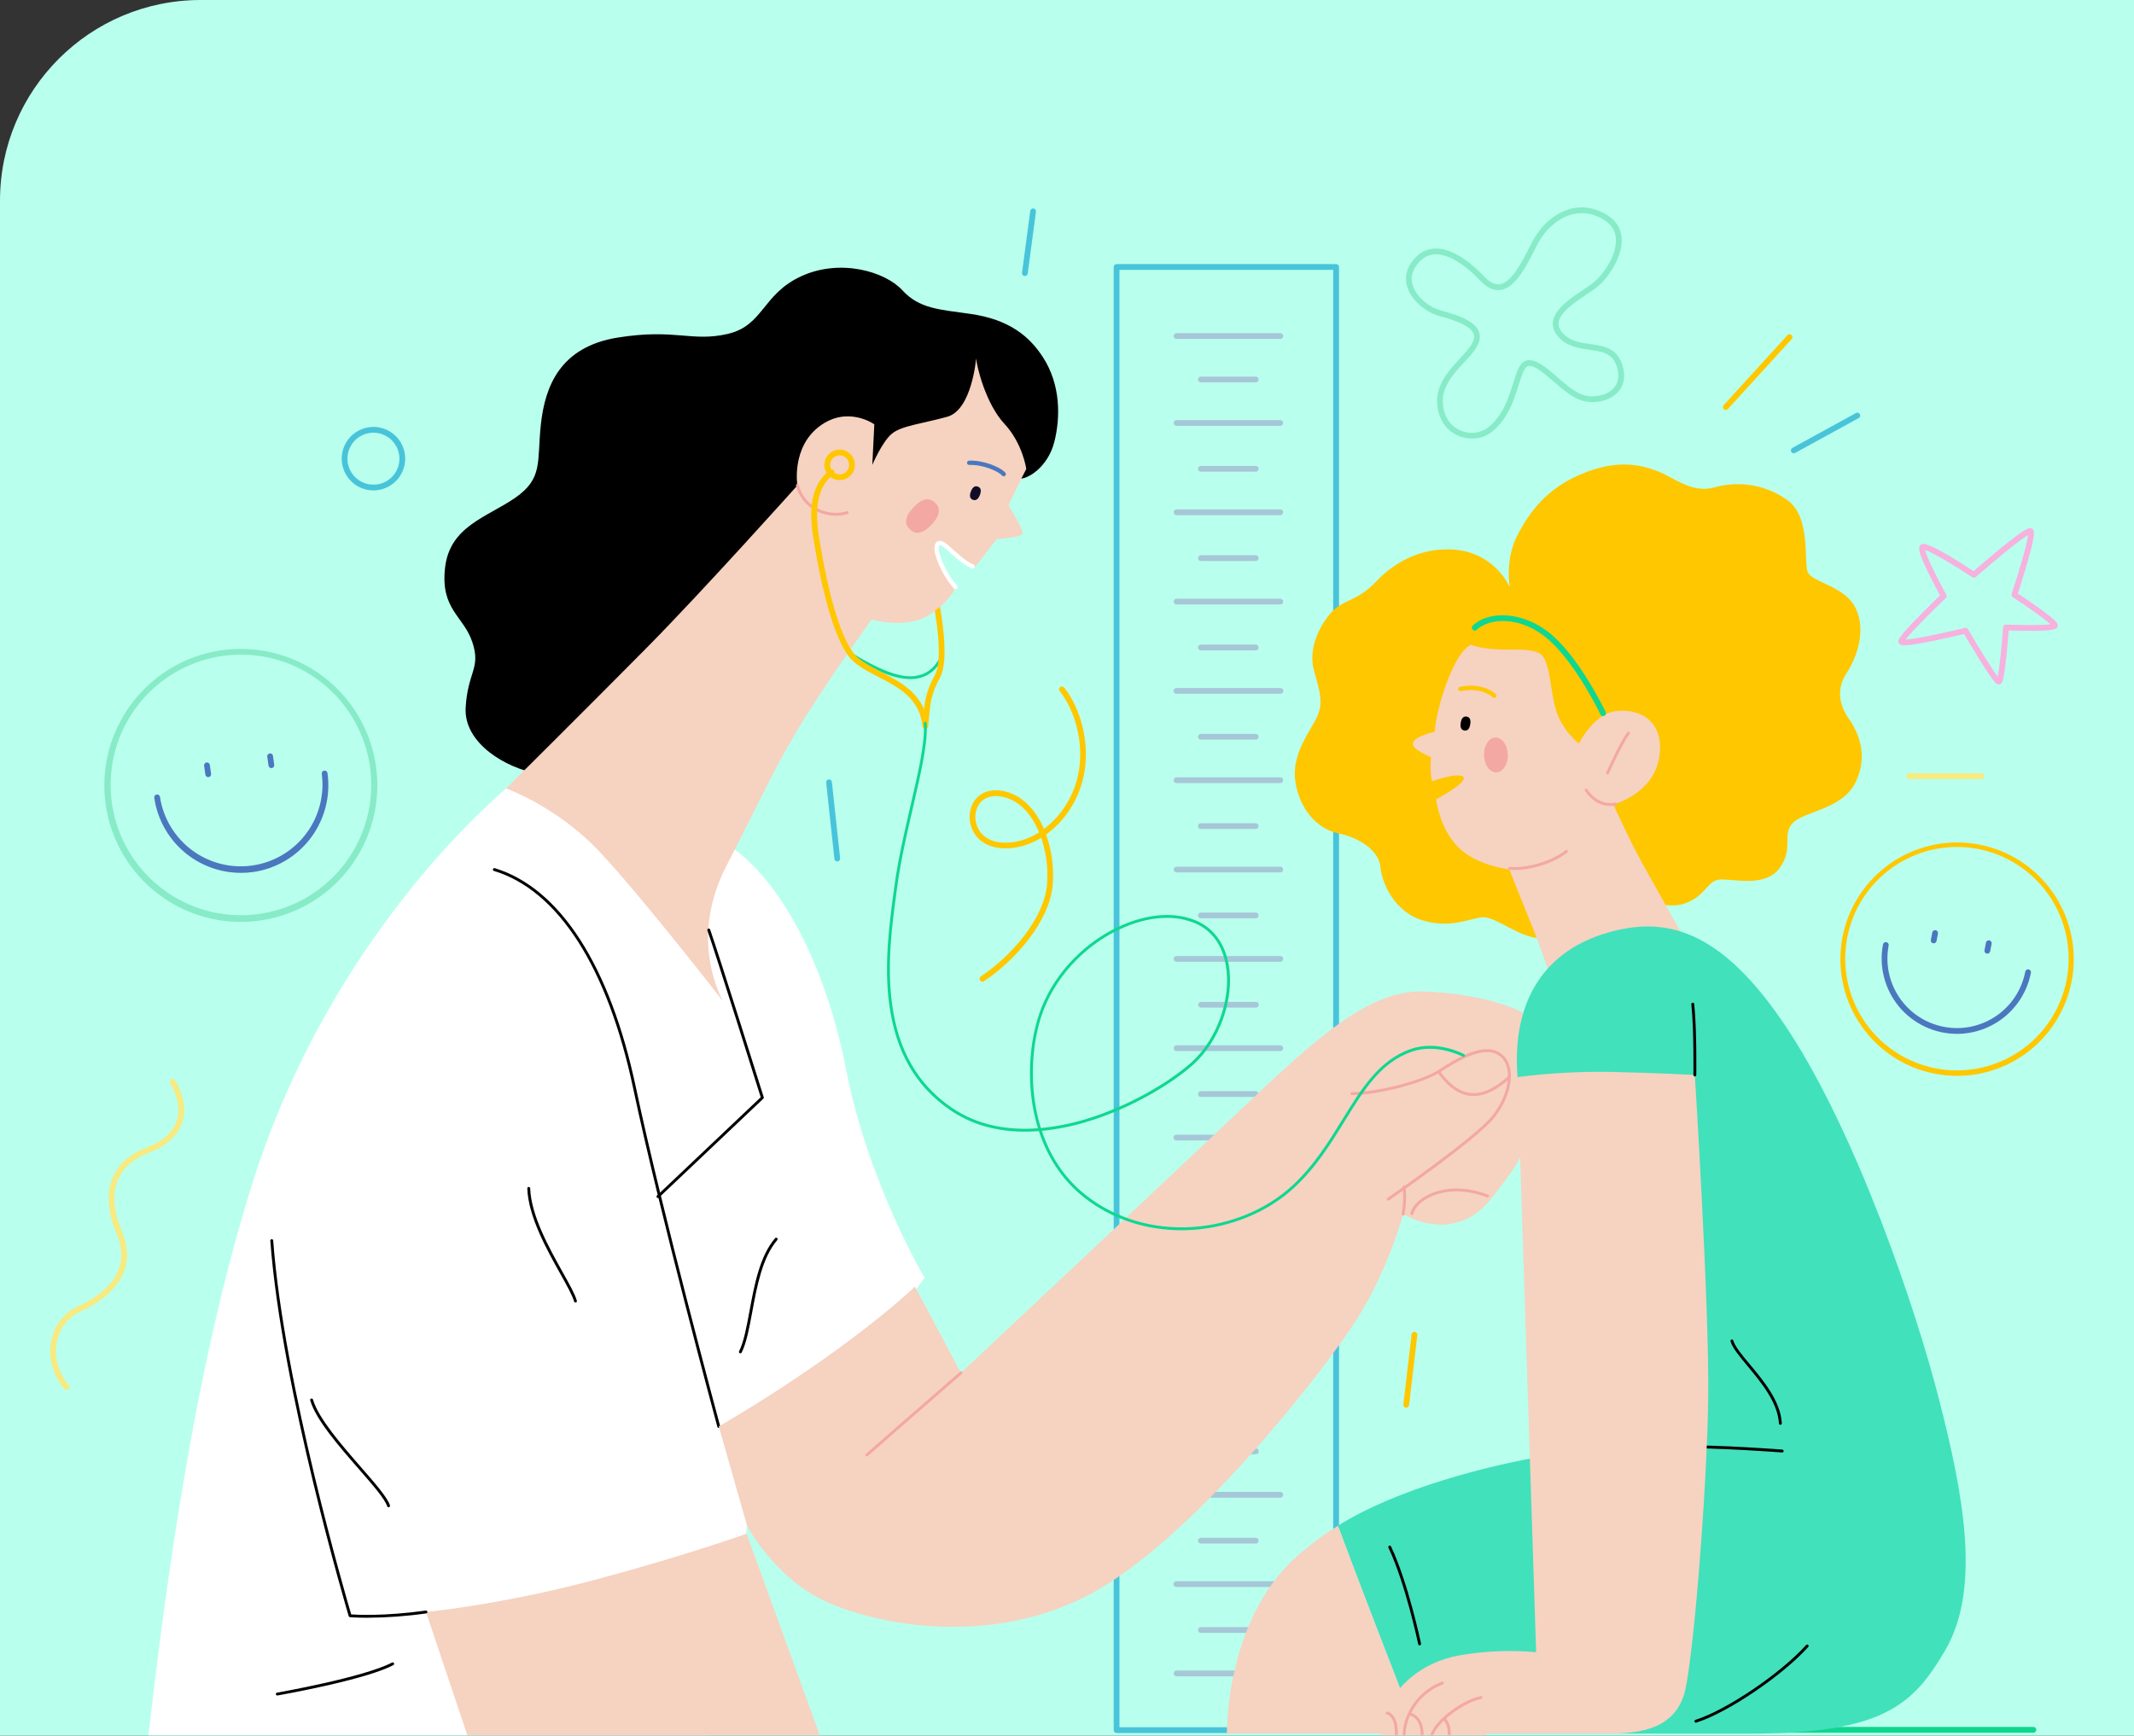 <svg width="638" height="519" viewBox="0 0 638 519" fill="none" xmlns="http://www.w3.org/2000/svg">
<rect x="0" y="0" width="638" height="519" fill="#333333" stroke="none"/>
<path d="M0 60C0 26.863 26.863 0 60 0H638V519H0V60Z" fill="#B9FFED"/>
<mask id="mask0_358_3726" style="mask-type:alpha" maskUnits="userSpaceOnUse" x="0" y="0" width="638" height="519">
<path d="M0 60C0 26.863 26.863 0 60 0H638V519H0V60Z" fill="#DBFFF6"/>
</mask>
<g mask="url(#mask0_358_3726)">
<path d="M399.462 518.185H333.826C333.713 518.185 333.601 518.163 333.496 518.12C333.391 518.076 333.296 518.012 333.216 517.932C333.136 517.852 333.073 517.757 333.03 517.652C332.987 517.547 332.965 517.435 332.965 517.321V79.829C332.965 79.716 332.987 79.603 333.03 79.498C333.073 79.394 333.136 79.298 333.216 79.218C333.296 79.138 333.391 79.074 333.496 79.031C333.601 78.987 333.713 78.965 333.826 78.965H399.462C399.576 78.965 399.688 78.987 399.793 79.031C399.897 79.074 399.992 79.138 400.072 79.218C400.152 79.298 400.216 79.394 400.259 79.498C400.302 79.603 400.324 79.716 400.323 79.829V517.321C400.324 517.435 400.302 517.547 400.259 517.652C400.216 517.757 400.152 517.852 400.072 517.932C399.992 518.012 399.897 518.076 399.793 518.12C399.688 518.163 399.576 518.185 399.462 518.185ZM334.687 516.46H398.583V80.69H334.687V516.46Z" fill="#48C4DA"/>
<path d="M382.823 101.339H351.7C351.48 101.326 351.273 101.23 351.122 101.069C350.971 100.909 350.887 100.697 350.887 100.477C350.887 100.256 350.971 100.044 351.122 99.884C351.273 99.724 351.48 99.627 351.7 99.614H382.823C383.043 99.627 383.25 99.724 383.401 99.884C383.552 100.044 383.636 100.256 383.636 100.477C383.636 100.697 383.552 100.909 383.401 101.069C383.25 101.23 383.043 101.326 382.823 101.339Z" fill="#A6C7D8"/>
<path d="M375.458 114.332H359.079C358.962 114.339 358.844 114.322 358.733 114.282C358.623 114.242 358.522 114.179 358.436 114.099C358.35 114.018 358.282 113.92 358.235 113.812C358.189 113.704 358.165 113.588 358.165 113.47C358.165 113.352 358.189 113.236 358.235 113.128C358.282 113.019 358.35 112.922 358.436 112.841C358.522 112.761 358.623 112.698 358.733 112.658C358.844 112.618 358.962 112.601 359.079 112.607H375.473C375.693 112.62 375.9 112.717 376.051 112.877C376.202 113.038 376.286 113.25 376.286 113.47C376.286 113.69 376.202 113.902 376.051 114.063C375.9 114.223 375.693 114.319 375.473 114.332H375.458Z" fill="#A6C7D8"/>
<path d="M382.823 127.328H351.7C351.48 127.315 351.273 127.219 351.122 127.058C350.971 126.898 350.887 126.686 350.887 126.466C350.887 126.245 350.971 126.033 351.122 125.873C351.273 125.713 351.48 125.616 351.7 125.603H382.823C383.043 125.616 383.25 125.713 383.401 125.873C383.552 126.033 383.636 126.245 383.636 126.466C383.636 126.686 383.552 126.898 383.401 127.058C383.25 127.219 383.043 127.315 382.823 127.328Z" fill="#A6C7D8"/>
<path d="M375.458 141.041H359.079C358.962 141.048 358.844 141.031 358.733 140.991C358.623 140.951 358.522 140.888 358.436 140.808C358.35 140.727 358.282 140.629 358.235 140.521C358.189 140.413 358.165 140.297 358.165 140.179C358.165 140.061 358.189 139.945 358.235 139.837C358.282 139.728 358.35 139.631 358.436 139.55C358.522 139.469 358.623 139.407 358.733 139.367C358.844 139.327 358.962 139.31 359.079 139.316H375.473C375.693 139.329 375.9 139.426 376.051 139.586C376.202 139.747 376.286 139.959 376.286 140.179C376.286 140.399 376.202 140.611 376.051 140.772C375.9 140.932 375.693 141.028 375.473 141.041H375.458Z" fill="#A6C7D8"/>
<path d="M382.823 154.035H351.7C351.48 154.022 351.273 153.926 351.122 153.765C350.971 153.605 350.887 153.393 350.887 153.173C350.887 152.952 350.971 152.74 351.122 152.58C351.273 152.42 351.48 152.323 351.7 152.31H382.823C383.043 152.323 383.25 152.42 383.401 152.58C383.552 152.74 383.636 152.952 383.636 153.173C383.636 153.393 383.552 153.605 383.401 153.765C383.25 153.926 383.043 154.022 382.823 154.035Z" fill="#A6C7D8"/>
<path d="M375.458 167.748H359.079C358.962 167.754 358.844 167.737 358.733 167.697C358.623 167.657 358.522 167.594 358.436 167.514C358.35 167.433 358.282 167.335 358.235 167.227C358.189 167.119 358.165 167.003 358.165 166.885C358.165 166.767 358.189 166.651 358.235 166.543C358.282 166.435 358.35 166.337 358.436 166.256C358.522 166.176 358.623 166.113 358.733 166.073C358.844 166.033 358.962 166.016 359.079 166.022H375.473C375.693 166.035 375.9 166.132 376.051 166.292C376.202 166.453 376.286 166.665 376.286 166.885C376.286 167.105 376.202 167.317 376.051 167.478C375.9 167.638 375.693 167.735 375.473 167.748H375.458Z" fill="#A6C7D8"/>
<path d="M382.823 180.744H351.7C351.48 180.731 351.273 180.634 351.122 180.474C350.971 180.313 350.887 180.101 350.887 179.881C350.887 179.661 350.971 179.449 351.122 179.288C351.273 179.128 351.48 179.032 351.7 179.019H382.823C383.043 179.032 383.25 179.128 383.401 179.288C383.552 179.449 383.636 179.661 383.636 179.881C383.636 180.101 383.552 180.313 383.401 180.474C383.25 180.634 383.043 180.731 382.823 180.744Z" fill="#A6C7D8"/>
<path d="M375.458 194.456H359.079C358.962 194.463 358.844 194.446 358.733 194.406C358.623 194.366 358.522 194.303 358.436 194.223C358.35 194.142 358.282 194.044 358.235 193.936C358.189 193.828 358.165 193.712 358.165 193.594C358.165 193.476 358.189 193.36 358.235 193.252C358.282 193.144 358.35 193.046 358.436 192.965C358.522 192.885 358.623 192.822 358.733 192.782C358.844 192.742 358.962 192.725 359.079 192.731H375.473C375.693 192.744 375.9 192.841 376.051 193.001C376.202 193.162 376.286 193.374 376.286 193.594C376.286 193.814 376.202 194.026 376.051 194.187C375.9 194.347 375.693 194.444 375.473 194.456H375.458Z" fill="#A6C7D8"/>
<path d="M382.823 207.45H351.699C351.471 207.45 351.252 207.359 351.091 207.197C350.929 207.036 350.838 206.817 350.838 206.589C350.838 206.36 350.929 206.141 351.091 205.98C351.252 205.818 351.471 205.728 351.699 205.728H382.823C383.051 205.728 383.27 205.818 383.431 205.98C383.593 206.141 383.683 206.36 383.683 206.589C383.683 206.817 383.593 207.036 383.431 207.197C383.27 207.359 383.051 207.45 382.823 207.45Z" fill="#A6C7D8"/>
<path d="M375.458 221.165H359.079C358.962 221.172 358.844 221.155 358.733 221.115C358.623 221.075 358.522 221.012 358.436 220.932C358.35 220.851 358.282 220.753 358.235 220.645C358.189 220.537 358.165 220.421 358.165 220.303C358.165 220.185 358.189 220.069 358.235 219.961C358.282 219.853 358.35 219.755 358.436 219.674C358.522 219.594 358.623 219.531 358.733 219.491C358.844 219.451 358.962 219.434 359.079 219.44H375.473C375.693 219.453 375.9 219.55 376.051 219.71C376.202 219.871 376.286 220.083 376.286 220.303C376.286 220.523 376.202 220.735 376.051 220.896C375.9 221.056 375.693 221.152 375.473 221.165H375.458Z" fill="#A6C7D8"/>
<path d="M382.823 234.159H351.7C351.48 234.146 351.273 234.05 351.122 233.889C350.971 233.729 350.887 233.517 350.887 233.297C350.887 233.076 350.971 232.864 351.122 232.704C351.273 232.544 351.48 232.447 351.7 232.434H382.823C383.043 232.447 383.25 232.544 383.401 232.704C383.552 232.864 383.636 233.076 383.636 233.297C383.636 233.517 383.552 233.729 383.401 233.889C383.25 234.05 383.043 234.146 382.823 234.159Z" fill="#A6C7D8"/>
<path d="M375.458 247.872H359.079C358.962 247.879 358.844 247.862 358.733 247.822C358.623 247.781 358.522 247.719 358.436 247.638C358.35 247.557 358.282 247.46 358.235 247.352C358.189 247.244 358.165 247.127 358.165 247.01C358.165 246.892 358.189 246.775 358.235 246.667C358.282 246.559 358.35 246.462 358.436 246.381C358.522 246.3 358.623 246.238 358.733 246.197C358.844 246.157 358.962 246.14 359.079 246.147H375.473C375.693 246.16 375.9 246.257 376.051 246.417C376.202 246.577 376.286 246.789 376.286 247.01C376.286 247.23 376.202 247.442 376.051 247.602C375.9 247.763 375.693 247.859 375.473 247.872H375.458Z" fill="#A6C7D8"/>
<path d="M382.823 260.868H351.7C351.48 260.855 351.273 260.758 351.122 260.598C350.971 260.437 350.887 260.225 350.887 260.005C350.887 259.785 350.971 259.573 351.122 259.412C351.273 259.252 351.48 259.156 351.7 259.143H382.823C383.043 259.156 383.25 259.252 383.401 259.412C383.552 259.573 383.636 259.785 383.636 260.005C383.636 260.225 383.552 260.437 383.401 260.598C383.25 260.758 383.043 260.855 382.823 260.868Z" fill="#A6C7D8"/>
<path d="M375.458 274.581H359.079C358.962 274.588 358.844 274.571 358.733 274.531C358.623 274.491 358.522 274.428 358.436 274.348C358.35 274.267 358.282 274.169 358.235 274.061C358.189 273.953 358.165 273.837 358.165 273.719C358.165 273.601 358.189 273.485 358.235 273.377C358.282 273.269 358.35 273.171 358.436 273.09C358.522 273.01 358.623 272.947 358.733 272.907C358.844 272.867 358.962 272.85 359.079 272.856H375.473C375.693 272.869 375.9 272.966 376.051 273.126C376.202 273.287 376.286 273.499 376.286 273.719C376.286 273.939 376.202 274.151 376.051 274.312C375.9 274.472 375.693 274.569 375.473 274.581H375.458Z" fill="#A6C7D8"/>
<path d="M382.823 287.575H351.7C351.48 287.562 351.273 287.465 351.122 287.305C350.971 287.144 350.887 286.932 350.887 286.712C350.887 286.492 350.971 286.28 351.122 286.119C351.273 285.959 351.48 285.863 351.7 285.85H382.823C383.043 285.863 383.25 285.959 383.401 286.119C383.552 286.28 383.636 286.492 383.636 286.712C383.636 286.932 383.552 287.144 383.401 287.305C383.25 287.465 383.043 287.562 382.823 287.575Z" fill="#A6C7D8"/>
<path d="M375.459 301.288H359.08C358.851 301.288 358.632 301.197 358.471 301.036C358.309 300.874 358.219 300.655 358.219 300.427C358.219 300.199 358.309 299.98 358.471 299.818C358.632 299.657 358.851 299.566 359.08 299.566H375.474C375.702 299.566 375.921 299.657 376.083 299.818C376.244 299.98 376.335 300.199 376.335 300.427C376.335 300.655 376.244 300.874 376.083 301.036C375.921 301.197 375.702 301.288 375.474 301.288H375.459Z" fill="#A6C7D8"/>
<path d="M382.823 314.284H351.7C351.48 314.271 351.273 314.174 351.122 314.014C350.971 313.853 350.887 313.641 350.887 313.421C350.887 313.201 350.971 312.989 351.122 312.828C351.273 312.668 351.48 312.572 351.7 312.559H382.823C383.043 312.572 383.25 312.668 383.401 312.828C383.552 312.989 383.636 313.201 383.636 313.421C383.636 313.641 383.552 313.853 383.401 314.014C383.25 314.174 383.043 314.271 382.823 314.284Z" fill="#A6C7D8"/>
<path d="M375.458 327.997H359.079C358.962 328.003 358.844 327.986 358.733 327.946C358.623 327.906 358.522 327.843 358.436 327.763C358.35 327.682 358.282 327.584 358.235 327.476C358.189 327.368 358.165 327.252 358.165 327.134C358.165 327.016 358.189 326.9 358.235 326.792C358.282 326.684 358.35 326.586 358.436 326.505C358.522 326.425 358.623 326.362 358.733 326.322C358.844 326.282 358.962 326.265 359.079 326.272H375.473C375.693 326.284 375.9 326.381 376.051 326.541C376.202 326.702 376.286 326.914 376.286 327.134C376.286 327.354 376.202 327.566 376.051 327.727C375.9 327.887 375.693 327.984 375.473 327.997H375.458Z" fill="#A6C7D8"/>
<path d="M382.823 341.002H351.699C351.471 341.002 351.252 340.912 351.091 340.75C350.929 340.589 350.838 340.37 350.838 340.141C350.838 339.913 350.929 339.694 351.091 339.532C351.252 339.371 351.471 339.28 351.699 339.28H382.823C383.051 339.28 383.27 339.371 383.431 339.532C383.593 339.694 383.683 339.913 383.683 340.141C383.683 340.37 383.593 340.589 383.431 340.75C383.27 340.912 383.051 341.002 382.823 341.002Z" fill="#A6C7D8"/>
<path d="M375.458 354.706H359.079C358.962 354.713 358.844 354.696 358.733 354.656C358.623 354.615 358.522 354.553 358.436 354.472C358.35 354.391 358.282 354.294 358.235 354.186C358.189 354.078 358.165 353.961 358.165 353.843C358.165 353.726 358.189 353.609 358.235 353.501C358.282 353.393 358.35 353.296 358.436 353.215C358.522 353.134 358.623 353.072 358.733 353.031C358.844 352.991 358.962 352.974 359.079 352.981H375.473C375.693 352.994 375.9 353.09 376.051 353.251C376.202 353.411 376.286 353.623 376.286 353.843C376.286 354.064 376.202 354.276 376.051 354.436C375.9 354.597 375.693 354.693 375.473 354.706H375.458Z" fill="#A6C7D8"/>
<path d="M382.823 367.702H351.7C351.48 367.689 351.273 367.592 351.122 367.432C350.971 367.271 350.887 367.059 350.887 366.839C350.887 366.619 350.971 366.407 351.122 366.246C351.273 366.086 351.48 365.99 351.7 365.977H382.823C383.043 365.99 383.25 366.086 383.401 366.246C383.552 366.407 383.636 366.619 383.636 366.839C383.636 367.059 383.552 367.271 383.401 367.432C383.25 367.592 383.043 367.689 382.823 367.702Z" fill="#A6C7D8"/>
<path d="M375.458 381.412H359.079C358.962 381.419 358.844 381.402 358.733 381.362C358.623 381.321 358.522 381.259 358.436 381.178C358.35 381.097 358.282 381 358.235 380.892C358.189 380.784 358.165 380.667 358.165 380.55C358.165 380.432 358.189 380.315 358.235 380.207C358.282 380.099 358.35 380.002 358.436 379.921C358.522 379.84 358.623 379.778 358.733 379.738C358.844 379.697 358.962 379.68 359.079 379.687H375.473C375.693 379.7 375.9 379.797 376.051 379.957C376.202 380.117 376.286 380.329 376.286 380.55C376.286 380.77 376.202 380.982 376.051 381.142C375.9 381.303 375.693 381.399 375.473 381.412H375.458Z" fill="#A6C7D8"/>
<path d="M382.823 394.402H351.7C351.48 394.389 351.273 394.292 351.122 394.132C350.971 393.972 350.887 393.76 350.887 393.539C350.887 393.319 350.971 393.107 351.122 392.947C351.273 392.786 351.48 392.69 351.7 392.677H382.823C383.043 392.69 383.25 392.786 383.401 392.947C383.552 393.107 383.636 393.319 383.636 393.539C383.636 393.76 383.552 393.972 383.401 394.132C383.25 394.292 383.043 394.389 382.823 394.402Z" fill="#A6C7D8"/>
<path d="M375.458 408.121H359.079C358.962 408.128 358.844 408.111 358.733 408.071C358.623 408.03 358.522 407.968 358.436 407.887C358.35 407.806 358.282 407.709 358.235 407.601C358.189 407.493 358.165 407.376 358.165 407.259C358.165 407.141 358.189 407.024 358.235 406.916C358.282 406.808 358.35 406.711 358.436 406.63C358.522 406.549 358.623 406.487 358.733 406.446C358.844 406.406 358.962 406.389 359.079 406.396H375.473C375.693 406.409 375.9 406.506 376.051 406.666C376.202 406.826 376.286 407.038 376.286 407.259C376.286 407.479 376.202 407.691 376.051 407.851C375.9 408.012 375.693 408.108 375.473 408.121H375.458Z" fill="#A6C7D8"/>
<path d="M382.823 421.102H351.7C351.48 421.089 351.273 420.993 351.122 420.833C350.971 420.672 350.887 420.46 350.887 420.24C350.887 420.02 350.971 419.808 351.122 419.647C351.273 419.487 351.48 419.39 351.7 419.377H382.823C383.043 419.39 383.25 419.487 383.401 419.647C383.552 419.808 383.636 420.02 383.636 420.24C383.636 420.46 383.552 420.672 383.401 420.833C383.25 420.993 383.043 421.089 382.823 421.102Z" fill="#A6C7D8"/>
<path d="M375.459 434.827H359.08C358.851 434.827 358.632 434.736 358.471 434.575C358.309 434.413 358.219 434.194 358.219 433.966C358.219 433.738 358.309 433.519 358.471 433.357C358.632 433.196 358.851 433.105 359.08 433.105H375.474C375.702 433.105 375.921 433.196 376.083 433.357C376.244 433.519 376.335 433.738 376.335 433.966C376.335 434.194 376.244 434.413 376.083 434.575C375.921 434.736 375.702 434.827 375.474 434.827H375.459Z" fill="#A6C7D8"/>
<path d="M382.823 447.823H351.7C351.48 447.81 351.273 447.714 351.122 447.553C350.971 447.393 350.887 447.181 350.887 446.961C350.887 446.74 350.971 446.528 351.122 446.368C351.273 446.208 351.48 446.111 351.7 446.098H382.823C383.043 446.111 383.25 446.208 383.401 446.368C383.552 446.528 383.636 446.74 383.636 446.961C383.636 447.181 383.552 447.393 383.401 447.553C383.25 447.714 383.043 447.81 382.823 447.823Z" fill="#A6C7D8"/>
<path d="M375.458 461.536H359.079C358.962 461.543 358.844 461.526 358.733 461.486C358.623 461.445 358.522 461.383 358.436 461.302C358.35 461.221 358.282 461.124 358.235 461.016C358.189 460.908 358.165 460.791 358.165 460.674C358.165 460.556 358.189 460.439 358.235 460.331C358.282 460.223 358.35 460.126 358.436 460.045C358.522 459.964 358.623 459.902 358.733 459.861C358.844 459.821 358.962 459.804 359.079 459.811H375.473C375.693 459.824 375.9 459.921 376.051 460.081C376.202 460.241 376.286 460.453 376.286 460.674C376.286 460.894 376.202 461.106 376.051 461.266C375.9 461.427 375.693 461.523 375.473 461.536H375.458Z" fill="#A6C7D8"/>
<path d="M382.823 474.529H351.699C351.471 474.529 351.252 474.438 351.091 474.277C350.929 474.115 350.838 473.896 350.838 473.668C350.838 473.44 350.929 473.221 351.091 473.059C351.252 472.898 351.471 472.807 351.699 472.807H382.823C383.051 472.807 383.27 472.898 383.431 473.059C383.593 473.221 383.683 473.44 383.683 473.668C383.683 473.896 383.593 474.115 383.431 474.277C383.27 474.438 383.051 474.529 382.823 474.529Z" fill="#A6C7D8"/>
<path d="M375.458 488.245H359.079C358.962 488.252 358.844 488.235 358.733 488.195C358.623 488.154 358.522 488.092 358.436 488.011C358.35 487.93 358.282 487.833 358.235 487.725C358.189 487.617 358.165 487.5 358.165 487.383C358.165 487.265 358.189 487.148 358.235 487.04C358.282 486.932 358.35 486.835 358.436 486.754C358.522 486.673 358.623 486.611 358.733 486.57C358.844 486.53 358.962 486.513 359.079 486.52H375.473C375.693 486.533 375.9 486.63 376.051 486.79C376.202 486.95 376.286 487.162 376.286 487.383C376.286 487.603 376.202 487.815 376.051 487.975C375.9 488.136 375.693 488.232 375.473 488.245H375.458Z" fill="#A6C7D8"/>
<path d="M382.823 501.239H351.7C351.48 501.226 351.273 501.129 351.122 500.969C350.971 500.809 350.887 500.597 350.887 500.376C350.887 500.156 350.971 499.944 351.122 499.783C351.273 499.623 351.48 499.527 351.7 499.514H382.823C383.043 499.527 383.25 499.623 383.401 499.783C383.552 499.944 383.636 500.156 383.636 500.376C383.636 500.597 383.552 500.809 383.401 500.969C383.25 501.129 383.043 501.226 382.823 501.239Z" fill="#A6C7D8"/>
<path d="M607.977 518.086H434.041C433.924 518.093 433.806 518.076 433.695 518.035C433.585 517.995 433.483 517.933 433.398 517.852C433.312 517.771 433.244 517.674 433.197 517.566C433.151 517.458 433.126 517.341 433.126 517.223C433.126 517.106 433.151 516.989 433.197 516.881C433.244 516.773 433.312 516.675 433.398 516.595C433.483 516.514 433.585 516.452 433.695 516.411C433.806 516.371 433.924 516.354 434.041 516.361H607.977C608.197 516.374 608.404 516.47 608.555 516.631C608.706 516.791 608.79 517.003 608.79 517.223C608.79 517.444 608.706 517.656 608.555 517.816C608.404 517.976 608.197 518.073 607.977 518.086Z" fill="#0FD790"/>
<path d="M151.299 235.761C133.837 250.965 95.218 291.231 75.494 353.688C55.77 416.146 47.556 492.568 44.269 519.688H211.488L223.403 456.412L276.404 382.039C276.404 382.039 259.563 353.688 252.99 320.001C246.418 286.314 232.034 261.243 216.422 251.793C200.811 242.343 151.299 235.761 151.299 235.761Z" fill="white"/>
<path d="M272.168 203.06C266.486 203.06 259.868 199.46 253.941 195.758C253.851 195.695 253.789 195.599 253.767 195.491C253.746 195.383 253.766 195.271 253.824 195.178C253.882 195.084 253.974 195.017 254.08 194.988C254.187 194.96 254.3 194.974 254.397 195.026C266.615 202.664 271.784 202.7 274.894 201.86C277.45 201.182 279.415 199.502 280.894 196.727C280.953 196.635 281.044 196.569 281.149 196.541C281.255 196.513 281.367 196.527 281.463 196.578C281.559 196.63 281.632 196.716 281.667 196.82C281.703 196.923 281.697 197.036 281.653 197.135C280.066 200.09 277.864 201.959 275.104 202.691C274.145 202.941 273.158 203.065 272.168 203.06Z" fill="#0FD790"/>
<path d="M276.665 217.365H276.557C276.444 217.351 276.336 217.315 276.237 217.258C276.139 217.202 276.053 217.128 275.983 217.038C275.914 216.949 275.863 216.846 275.833 216.737C275.803 216.628 275.795 216.514 275.81 216.402C275.924 215.475 276.008 214.602 276.089 213.75C276.443 210.027 276.746 206.811 279.454 201.918C280.999 199.125 281.083 192.942 279.703 184.035C278.644 177.203 277.079 171.179 277.064 171.119C277.035 171.01 277.028 170.896 277.044 170.784C277.059 170.672 277.097 170.564 277.154 170.466C277.211 170.368 277.287 170.283 277.377 170.215C277.468 170.146 277.571 170.096 277.68 170.068C277.79 170.039 277.904 170.033 278.016 170.048C278.128 170.064 278.236 170.101 278.333 170.158C278.431 170.216 278.516 170.292 278.585 170.382C278.653 170.472 278.703 170.575 278.731 170.684C278.992 171.686 285.088 195.285 280.963 202.752C278.428 207.333 278.14 210.381 277.805 213.912C277.724 214.773 277.64 215.664 277.505 216.612C277.478 216.817 277.379 217.006 277.224 217.144C277.07 217.282 276.872 217.361 276.665 217.365Z" fill="#FFC700"/>
<path d="M304.089 143.156C307.326 143.618 313.334 139.46 315.188 132.218C317.042 124.976 317.192 115.118 311.799 106.793C307.971 100.895 302.082 95.546 290.083 93.851C280.732 92.531 274.832 92.309 269.747 86.762C264.662 81.215 251.241 77.21 239.533 82.601C227.824 87.992 228.286 97.4 217.487 99.86C206.688 102.32 201.927 98.165 184.669 100.937C167.411 103.709 162.944 115.577 161.714 126.824C160.484 138.071 162.482 143.003 154.008 148.859C145.533 154.715 134.443 157.331 133.054 169.814C131.665 182.297 138.601 184.142 141.22 192.014C143.838 199.886 139.834 200.795 139.219 211.583C138.604 222.372 151.545 229.764 160.787 231.306C170.03 232.848 217.187 198.626 217.187 198.626L280.825 151.784L304.089 143.156Z" fill="black"/>
<path d="M260.795 138.995L261.395 126.874C261.395 126.874 253.383 121.123 244.962 127.492C236.542 133.862 238.387 145.16 238.387 145.16C238.387 145.16 210.449 176.387 193.389 193.646C176.329 210.905 151.299 235.76 151.299 235.76C151.299 235.76 166.49 241.1 179.239 254.663C191.988 268.226 216.215 299.451 216.215 299.451C216.215 299.451 205.533 281.576 217.037 259.181C228.541 236.786 232.444 227.543 241.279 213.581C250.113 199.619 260.588 185.231 260.588 185.231C260.588 185.231 271.067 188.312 277.846 183.791C284.626 179.27 285.646 175.574 285.646 175.574C284.087 173.696 282.776 171.625 281.746 169.412C280.309 166.112 278.869 163.043 280.924 162.632C282.979 162.221 284.824 165.713 287.086 167.561C289.348 169.409 291.61 169.4 291.61 169.4L297.978 161.183C297.978 161.183 304.758 160.772 305.58 159.743C306.402 158.714 301.482 151.118 301.482 151.118C301.482 151.118 305.796 142.079 306.825 140.228C306.825 140.228 305.796 132.628 300.249 126.67C294.702 120.712 292.033 109.618 291.829 107.152C291.829 107.152 290.596 122.56 283.198 124.615C275.801 126.67 269.435 127.285 266.558 129.751C263.681 132.217 260.795 138.995 260.795 138.995Z" fill="#F6D2C1"/>
<path d="M272.048 158.301C270.248 156.606 270.575 154.401 273.056 151.734C275.536 149.066 277.72 148.586 279.535 150.281C281.35 151.977 281.008 154.182 278.527 156.846C276.046 159.51 273.862 160.005 272.048 158.301Z" fill="#F3A8A3"/>
<path d="M290.862 149.442C289.962 149.103 289.767 148.266 290.262 146.961C290.757 145.656 291.462 145.16 292.362 145.502C293.262 145.845 293.457 146.676 292.962 147.984C292.467 149.292 291.753 149.781 290.862 149.442Z" fill="#100C27"/>
<path d="M300.084 142.418C299.993 142.418 299.904 142.398 299.821 142.361C299.738 142.324 299.664 142.27 299.604 142.202C298.377 140.837 293.832 138.881 289.786 139.025C289.701 139.028 289.616 139.015 289.537 138.985C289.458 138.956 289.385 138.911 289.323 138.853C289.26 138.795 289.21 138.726 289.175 138.649C289.14 138.572 289.12 138.489 289.117 138.404C289.114 138.319 289.127 138.235 289.157 138.155C289.186 138.076 289.231 138.003 289.289 137.941C289.346 137.879 289.416 137.829 289.493 137.793C289.57 137.758 289.653 137.738 289.738 137.735C293.871 137.573 298.95 139.535 300.564 141.335C300.647 141.428 300.702 141.543 300.721 141.666C300.741 141.79 300.724 141.916 300.673 142.03C300.622 142.144 300.54 142.241 300.435 142.31C300.331 142.378 300.209 142.414 300.084 142.415V142.418Z" fill="#4B77BF"/>
<path d="M249.936 154.208C247.788 154.209 245.673 153.68 243.777 152.669C242.354 151.903 241.104 150.851 240.108 149.578C239.112 148.305 238.39 146.84 237.988 145.274C237.968 145.218 237.96 145.159 237.964 145.099C237.968 145.04 237.984 144.982 238.012 144.93C238.039 144.877 238.077 144.831 238.124 144.793C238.17 144.756 238.223 144.729 238.281 144.713C238.338 144.697 238.398 144.694 238.456 144.702C238.515 144.711 238.572 144.731 238.622 144.762C238.673 144.794 238.716 144.835 238.75 144.884C238.784 144.933 238.807 144.988 238.819 145.046C239.19 146.499 239.858 147.859 240.782 149.041C241.706 150.222 242.865 151.199 244.185 151.91C246.921 153.395 250.362 153.761 253.161 152.864C253.268 152.834 253.383 152.847 253.482 152.9C253.58 152.953 253.654 153.042 253.688 153.148C253.722 153.254 253.714 153.37 253.665 153.47C253.616 153.57 253.53 153.648 253.425 153.686C252.296 154.039 251.119 154.215 249.936 154.208Z" fill="#F3A8A3"/>
<path d="M251.038 143.558C250.135 143.561 249.251 143.296 248.499 142.796C247.746 142.296 247.159 141.585 246.812 140.751C246.464 139.918 246.371 139 246.546 138.114C246.72 137.228 247.154 136.413 247.791 135.773C248.429 135.134 249.242 134.698 250.127 134.52C251.013 134.343 251.931 134.433 252.765 134.778C253.6 135.122 254.313 135.707 254.815 136.458C255.317 137.209 255.585 138.092 255.585 138.995C255.585 140.202 255.106 141.36 254.253 142.215C253.401 143.07 252.245 143.553 251.038 143.558ZM251.038 136.16C250.476 136.159 249.927 136.325 249.46 136.637C248.993 136.948 248.629 137.391 248.413 137.91C248.198 138.429 248.142 139 248.251 139.551C248.361 140.101 248.631 140.607 249.028 141.004C249.425 141.402 249.931 141.672 250.482 141.781C251.033 141.891 251.603 141.834 252.122 141.619C252.641 141.404 253.084 141.04 253.396 140.572C253.707 140.105 253.873 139.556 253.873 138.995C253.872 138.243 253.573 137.522 253.041 136.991C252.51 136.459 251.789 136.16 251.038 136.16Z" fill="#FFC700"/>
<path d="M276.665 217.979C276.451 217.979 276.245 217.899 276.086 217.755C275.928 217.612 275.828 217.415 275.807 217.202C274.979 208.802 268.637 205.529 262.506 202.352C258.852 200.459 255.402 198.671 253.461 195.884C249.462 190.133 245.992 178.349 243.151 160.862C241.12 148.367 244.495 143.558 248.061 140.498C248.237 140.363 248.457 140.301 248.677 140.324C248.897 140.346 249.1 140.453 249.244 140.621C249.388 140.789 249.462 141.006 249.45 141.227C249.439 141.448 249.344 141.656 249.183 141.809C247.083 143.609 242.704 147.362 244.852 160.583C247.65 177.815 251.025 189.362 254.877 194.9C256.572 197.336 259.839 199.028 263.297 200.822C269.534 204.053 276.602 207.722 277.523 217.022C277.545 217.25 277.476 217.478 277.331 217.655C277.186 217.832 276.977 217.944 276.749 217.967L276.665 217.979Z" fill="#FFC700"/>
<path d="M285.653 176.213C285.563 176.213 285.474 176.194 285.392 176.158C285.31 176.122 285.237 176.069 285.176 176.003C282.763 173.192 280.934 169.929 279.797 166.403C279.539 165.584 278.804 162.845 280.163 161.951C280.946 161.432 282.038 161.768 283.406 162.944C284.075 163.523 284.672 164.06 285.251 164.582C287.21 166.34 288.755 167.732 291.061 168.806C291.207 168.884 291.317 169.015 291.369 169.172C291.422 169.329 291.412 169.5 291.342 169.65C291.272 169.8 291.148 169.918 290.994 169.979C290.84 170.04 290.669 170.04 290.515 169.979C288.035 168.821 286.424 167.375 284.387 165.542C283.814 165.026 283.22 164.492 282.56 163.925C281.483 162.998 280.97 162.968 280.874 163.025C280.649 163.172 280.463 164.201 281.03 166.01C282.123 169.347 283.855 172.44 286.13 175.115C286.214 175.208 286.269 175.323 286.289 175.447C286.309 175.57 286.293 175.697 286.242 175.811C286.192 175.926 286.109 176.023 286.005 176.092C285.9 176.161 285.778 176.198 285.653 176.198V176.213Z" fill="white"/>
<path d="M127.367 482.002C127.367 482.002 149.866 479.842 177.596 472.447C205.327 465.052 223.194 458.581 223.194 458.581L245.392 519.7H140.002L127.367 482.002Z" fill="#F6D2C1"/>
<path d="M214.881 426.948C214.786 426.948 214.695 426.917 214.62 426.86C214.545 426.802 214.491 426.722 214.467 426.631C214.293 425.988 197.014 361.995 189.295 325.425C181.679 289.353 166.902 266.268 147.682 260.418C147.625 260.404 147.571 260.378 147.524 260.343C147.477 260.307 147.438 260.263 147.409 260.211C147.38 260.16 147.362 260.104 147.355 260.045C147.349 259.987 147.354 259.928 147.371 259.872C147.389 259.815 147.417 259.763 147.455 259.719C147.493 259.674 147.54 259.637 147.592 259.611C147.645 259.585 147.703 259.57 147.761 259.567C147.82 259.563 147.879 259.572 147.934 259.593C167.466 265.536 182.456 288.855 190.138 325.248C197.851 361.794 215.124 425.749 215.298 426.406C215.327 426.515 215.312 426.632 215.256 426.731C215.2 426.83 215.107 426.903 214.998 426.933C214.96 426.944 214.92 426.95 214.881 426.948Z" fill="black"/>
<path d="M109.752 483.718C106.479 483.718 104.652 483.55 104.625 483.547C104.54 483.539 104.46 483.506 104.394 483.453C104.328 483.4 104.279 483.328 104.253 483.247C104.052 482.575 84.07 415.302 80.819 370.983C80.81 370.869 80.847 370.757 80.922 370.671C80.996 370.584 81.102 370.531 81.216 370.523C81.33 370.514 81.442 370.551 81.529 370.626C81.615 370.701 81.668 370.806 81.677 370.92C84.814 413.679 103.575 477.901 104.997 482.719C106.608 482.836 114.864 483.295 127.307 481.567C127.418 481.555 127.529 481.588 127.617 481.657C127.705 481.726 127.763 481.826 127.778 481.937C127.794 482.047 127.766 482.16 127.7 482.25C127.635 482.341 127.537 482.402 127.427 482.422C121.571 483.255 115.666 483.688 109.752 483.718Z" fill="black"/>
<path d="M82.891 506.972C82.785 506.969 82.684 506.927 82.606 506.854C82.529 506.782 82.482 506.683 82.472 506.577C82.463 506.472 82.493 506.367 82.556 506.282C82.62 506.197 82.712 506.138 82.816 506.117C83.074 506.072 108.734 501.556 117.203 497.116C117.304 497.064 117.422 497.053 117.531 497.087C117.639 497.121 117.73 497.197 117.783 497.298C117.836 497.399 117.847 497.517 117.813 497.626C117.779 497.735 117.703 497.826 117.602 497.878C114.002 499.771 107.06 501.874 97.005 504.134C89.532 505.811 83.029 506.951 82.963 506.963L82.891 506.972Z" fill="black"/>
<path d="M116.171 450.679C116.079 450.679 115.99 450.65 115.915 450.596C115.841 450.542 115.785 450.466 115.757 450.379C115.094 448.222 111.459 444.052 107.25 439.225C101.25 432.342 94.441 424.524 92.749 418.734C92.728 418.679 92.72 418.62 92.723 418.561C92.727 418.502 92.743 418.444 92.769 418.391C92.796 418.338 92.834 418.292 92.879 418.254C92.925 418.216 92.978 418.188 93.034 418.172C93.091 418.155 93.151 418.151 93.209 418.158C93.268 418.166 93.325 418.185 93.376 418.215C93.426 418.246 93.47 418.286 93.505 418.334C93.54 418.382 93.564 418.437 93.577 418.494C95.215 424.116 102.249 432.18 107.898 438.658C112.173 443.56 115.865 447.793 116.582 450.127C116.599 450.181 116.605 450.237 116.599 450.294C116.594 450.35 116.578 450.404 116.551 450.454C116.525 450.504 116.489 450.548 116.445 450.584C116.402 450.62 116.351 450.647 116.297 450.664C116.256 450.676 116.214 450.681 116.171 450.679Z" fill="black"/>
<path d="M172.049 389.454C171.957 389.455 171.867 389.427 171.792 389.372C171.718 389.318 171.663 389.242 171.635 389.154C171.104 387.303 169.421 384.291 167.471 380.802C163.442 373.602 157.926 363.72 157.647 355.356C157.645 355.299 157.654 355.243 157.674 355.19C157.694 355.136 157.725 355.088 157.764 355.046C157.803 355.005 157.849 354.972 157.901 354.948C157.953 354.925 158.008 354.912 158.065 354.91C158.122 354.909 158.178 354.918 158.232 354.938C158.285 354.958 158.333 354.988 158.375 355.027C158.416 355.066 158.449 355.113 158.473 355.165C158.496 355.216 158.509 355.272 158.511 355.329C158.781 363.483 164.24 373.251 168.224 380.382C170.282 384.063 171.908 386.982 172.463 388.917C172.478 388.972 172.483 389.029 172.476 389.086C172.469 389.142 172.452 389.197 172.424 389.246C172.396 389.296 172.359 389.34 172.314 389.375C172.269 389.41 172.218 389.436 172.163 389.451C172.125 389.458 172.087 389.459 172.049 389.454Z" fill="black"/>
<path d="M196.702 358.227C196.615 358.228 196.531 358.202 196.459 358.154C196.388 358.106 196.332 358.037 196.3 357.957C196.268 357.877 196.26 357.789 196.278 357.704C196.296 357.62 196.339 357.543 196.402 357.483L227.432 328.083C226.322 324.549 214.215 286.008 211.494 278.226C211.454 278.118 211.459 277.999 211.507 277.895C211.555 277.79 211.643 277.709 211.75 277.669C211.858 277.63 211.977 277.634 212.082 277.682C212.186 277.73 212.267 277.818 212.307 277.926C215.151 286.056 228.206 327.648 228.335 328.068C228.358 328.145 228.36 328.227 228.34 328.305C228.32 328.383 228.279 328.453 228.221 328.509L196.996 358.101C196.918 358.18 196.812 358.225 196.702 358.227Z" fill="black"/>
<path d="M221.35 404.658C221.284 404.658 221.218 404.642 221.158 404.613C221.056 404.562 220.979 404.472 220.943 404.364C220.907 404.255 220.915 404.137 220.966 404.034C222.373 401.22 223.198 396.756 224.071 392.034C225.493 384.342 227.104 375.627 231.706 370.257C231.741 370.209 231.786 370.169 231.837 370.14C231.889 370.11 231.946 370.091 232.005 370.084C232.064 370.078 232.124 370.083 232.18 370.101C232.237 370.118 232.29 370.147 232.335 370.186C232.38 370.224 232.417 370.272 232.442 370.325C232.468 370.379 232.483 370.437 232.485 370.496C232.488 370.556 232.478 370.615 232.456 370.67C232.435 370.726 232.402 370.776 232.36 370.818C227.911 376.011 226.321 384.618 224.92 392.19C224.035 396.99 223.198 401.49 221.737 404.421C221.702 404.493 221.646 404.553 221.578 404.595C221.509 404.637 221.431 404.659 221.35 404.658Z" fill="black"/>
<path d="M273.532 384.709L287.295 410.509C287.295 410.509 347.694 353.808 370.805 331.926C393.915 310.044 409.322 295.854 425.974 296.472C442.626 297.09 455.865 301.71 458.945 305.409C462.026 309.108 460.487 338.073 452.475 349.476C444.462 360.879 441.375 364.407 433.987 365.877C426.598 367.347 419.504 363.036 419.504 363.036C419.504 363.036 415.19 379.369 405.636 394.468C396.081 409.567 355.703 461.65 324.58 477.367C293.457 493.084 258.944 485.071 245.085 477.967C231.226 470.863 223.411 456.397 223.411 456.397L214.886 426.505C214.886 426.505 230.602 417.568 247.857 405.241C265.112 392.914 273.532 384.709 273.532 384.709Z" fill="#F6D2C1"/>
<path d="M259.152 435.475C259.09 435.476 259.029 435.463 258.973 435.437C258.917 435.412 258.868 435.375 258.828 435.328C258.754 435.243 258.717 435.132 258.725 435.02C258.732 434.908 258.783 434.803 258.867 434.728C259.002 434.608 272.594 422.665 287.014 410.173C287.056 410.13 287.106 410.097 287.161 410.075C287.217 410.053 287.276 410.042 287.336 410.044C287.395 410.046 287.454 410.06 287.507 410.086C287.561 410.112 287.609 410.148 287.648 410.193C287.687 410.238 287.716 410.291 287.734 410.348C287.752 410.405 287.758 410.464 287.751 410.524C287.744 410.583 287.726 410.64 287.696 410.692C287.666 410.743 287.626 410.788 287.578 410.824C273.161 423.316 259.572 435.256 259.437 435.373C259.357 435.44 259.256 435.477 259.152 435.475Z" fill="#F3A8A3"/>
<path d="M415.023 359.001C414.932 359 414.843 358.97 414.77 358.915C414.696 358.861 414.642 358.784 414.615 358.697C414.588 358.609 414.59 358.516 414.619 358.429C414.649 358.342 414.705 358.268 414.78 358.215C415.038 358.035 440.675 340.302 445.978 333.798C449.506 329.466 451.363 324.057 450.709 320.022C450.376 317.97 449.443 316.443 447.931 315.483C443.261 312.51 435.164 317.679 430.814 320.454L430.316 320.772C425.715 323.7 412.497 327.414 404.2 327.414C404.14 327.419 404.08 327.412 404.024 327.392C403.967 327.373 403.915 327.342 403.871 327.301C403.827 327.261 403.792 327.212 403.768 327.157C403.744 327.102 403.732 327.043 403.732 326.983C403.732 326.924 403.744 326.865 403.768 326.81C403.792 326.755 403.827 326.706 403.871 326.666C403.915 326.625 403.967 326.594 404.024 326.575C404.08 326.555 404.14 326.548 404.2 326.553C412.362 326.553 425.346 322.914 429.854 320.046L430.349 319.728C435.179 316.644 443.249 311.487 448.393 314.754C450.097 315.837 451.192 317.613 451.558 319.884C452.251 324.153 450.322 329.829 446.647 334.344C441.278 340.944 416.349 358.194 415.281 358.923C415.206 358.977 415.116 359.005 415.023 359.001Z" fill="#F3A8A3"/>
<path d="M419.492 363.465H419.423C419.31 363.447 419.209 363.384 419.142 363.291C419.075 363.199 419.047 363.083 419.066 362.97C419.521 360.315 419.622 357.612 419.366 354.93C419.356 354.82 419.389 354.71 419.458 354.623C419.528 354.536 419.627 354.479 419.737 354.464C419.847 354.449 419.959 354.477 420.049 354.542C420.139 354.607 420.2 354.704 420.22 354.813C420.238 354.954 420.682 358.323 419.92 363.108C419.902 363.208 419.849 363.299 419.771 363.364C419.692 363.43 419.594 363.465 419.492 363.465Z" fill="#F3A8A3"/>
<path d="M422.111 363.312C422.047 363.312 421.984 363.298 421.926 363.27C421.868 363.243 421.817 363.203 421.776 363.153C421.736 363.104 421.707 363.045 421.692 362.983C421.676 362.921 421.675 362.856 421.688 362.793C422.084 360.885 423.854 358.911 426.425 357.513C428.825 356.205 435.424 353.565 444.916 357.24C445.01 357.289 445.083 357.37 445.121 357.468C445.16 357.567 445.16 357.677 445.123 357.776C445.086 357.875 445.014 357.957 444.921 358.007C444.827 358.056 444.719 358.069 444.616 358.044C435.466 354.498 429.143 357.021 426.851 358.269C424.499 359.55 422.888 361.305 422.546 362.967C422.526 363.067 422.471 363.156 422.391 363.219C422.312 363.282 422.213 363.315 422.111 363.312Z" fill="#F3A8A3"/>
<path d="M440.572 327.717C440.244 327.718 439.917 327.702 439.591 327.669C436.057 327.3 432.826 325.005 429.722 320.655C429.663 320.562 429.643 320.45 429.664 320.342C429.685 320.234 429.747 320.138 429.837 320.074C429.926 320.01 430.037 319.983 430.146 319.998C430.255 320.012 430.354 320.068 430.424 320.154C433.378 324.291 436.405 326.454 439.681 326.811C443.095 327.165 446.881 325.458 450.939 321.732C450.98 321.689 451.03 321.655 451.084 321.633C451.139 321.61 451.197 321.598 451.256 321.599C451.315 321.599 451.374 321.612 451.428 321.636C451.482 321.66 451.53 321.695 451.57 321.739C451.61 321.783 451.641 321.834 451.66 321.89C451.679 321.946 451.687 322.005 451.682 322.064C451.678 322.123 451.661 322.181 451.633 322.233C451.606 322.285 451.568 322.331 451.521 322.368C447.649 325.923 443.974 327.717 440.572 327.717Z" fill="#F3A8A3"/>
<path d="M353.225 367.852C342.483 367.852 332.293 364.458 324.214 358.137C317.396 352.8 313.058 345.738 310.586 338.208C301.838 338.886 292.287 337.608 283.969 331.854C273.652 324.738 267.722 314.4 265.835 300.249C264.251 288.369 265.922 275.922 267.146 266.835L267.353 265.29C268.426 257.238 270.328 249.006 272.17 241.05C274.54 230.808 276.586 221.961 276.184 216.276C276.18 216.219 276.187 216.163 276.205 216.109C276.222 216.055 276.25 216.006 276.287 215.963C276.324 215.92 276.369 215.885 276.42 215.86C276.47 215.834 276.525 215.819 276.581 215.815C276.638 215.811 276.694 215.818 276.748 215.836C276.802 215.853 276.851 215.882 276.894 215.918C276.937 215.955 276.972 216 276.997 216.051C277.023 216.101 277.038 216.156 277.042 216.213C277.453 222.03 275.395 230.934 273.01 241.242C271.174 249.183 269.275 257.391 268.21 265.404L268.003 266.949C266.72 276.492 265.124 288.369 266.693 300.135C268.543 314.031 274.357 324.174 284.461 331.143C292.53 336.711 301.782 338.001 310.319 337.362C306.371 324.555 307.706 310.53 311.342 301.344C315.668 290.412 324.859 281.094 335.92 276.423C343.761 273.123 351.429 272.685 357.518 275.223C362.771 277.41 366.269 282.15 367.37 288.564C369.104 298.683 364.67 311.175 356.822 318.264C350.523 323.964 338.181 331.482 324.808 335.478C320.462 336.798 315.997 337.688 311.477 338.136C313.667 344.736 317.633 351.888 324.751 357.459C333.544 364.341 344.895 367.687 356.708 366.87C367.841 366.105 378.607 361.635 386.233 354.606C392.766 348.588 397.131 341.517 401.355 334.674C406.994 325.536 412.325 316.902 421.822 313.632C429.664 310.932 437.404 315.024 437.722 315.201C437.776 315.225 437.824 315.261 437.864 315.304C437.904 315.348 437.935 315.4 437.954 315.456C437.973 315.512 437.981 315.572 437.976 315.631C437.971 315.69 437.954 315.748 437.926 315.8C437.898 315.852 437.859 315.898 437.812 315.935C437.766 315.972 437.712 315.999 437.654 316.014C437.597 316.029 437.537 316.032 437.478 316.022C437.42 316.013 437.364 315.992 437.314 315.96C437.236 315.918 429.577 311.871 422.095 314.46C412.889 317.631 407.879 325.743 402.081 335.139C397.83 342.039 393.429 349.155 386.812 355.239C379.039 362.4 368.087 366.939 356.762 367.732C355.577 367.809 354.395 367.852 353.225 367.852ZM348.879 274.449C344.901 274.449 340.605 275.376 336.246 277.215C325.393 281.799 316.379 290.94 312.134 301.662C309.05 309.462 308.024 319.758 309.386 329.235C309.772 331.964 310.374 334.657 311.186 337.29C315.715 336.857 320.19 335.973 324.544 334.65C337.788 330.69 349.998 323.25 356.225 317.619C363.869 310.719 368.192 298.554 366.5 288.705C365.759 284.382 363.539 278.67 357.17 276.015C354.537 274.95 351.719 274.418 348.879 274.449Z" fill="#0FD790"/>
<path d="M451.386 175.667C451.386 175.667 446.917 164.567 433.358 164.267C424.085 164.054 416.559 168.425 411.327 173.972C406.095 179.519 402.081 179.213 398.692 182.447C395.302 185.681 390.835 193.388 392.836 200.477C394.837 207.566 395.764 210.644 393.298 215.267C390.832 219.89 386.056 226.208 387.298 233.912C388.54 241.616 393.463 247.778 400.086 249.167C406.71 250.556 412.26 254.405 412.722 259.337C413.184 264.269 417.035 272.741 425.357 275.207C433.679 277.673 438.913 274.745 443.074 274.283C447.235 273.821 454.473 280.907 461.562 280.583C468.65 280.259 479.591 268.721 483.287 267.95C486.982 267.179 496.846 272.264 503.316 270.26C509.787 268.256 510.252 263.48 513.948 263.018C517.644 262.556 527.507 265.637 531.977 259.628C536.446 253.619 532.592 249.614 535.982 246.071C539.371 242.528 550.768 242.078 554.769 233.9C558.771 225.722 555.384 218.645 552.766 214.949C550.147 211.253 548.761 206.318 551.995 201.389C555.228 196.46 557.994 188.444 554.769 181.82C551.545 175.196 541.672 174.116 540.439 171.035C539.206 167.954 541.519 154.535 534.278 149.462C527.036 144.389 519.023 143.915 512.4 145.763C505.776 147.611 500.371 142.7 495.451 140.846C490.531 138.992 483.434 137.147 472.352 141.923C462.42 146.201 457.251 153.023 453.555 160.259C449.86 167.495 451.386 175.667 451.386 175.667Z" fill="#FFC700"/>
<path d="M439.831 192.773C434.899 194.774 429.662 210.492 428.891 218.814C428.891 218.814 422.726 220.2 422.42 222.204C422.114 224.208 427.82 226.362 427.82 226.362C427.82 226.362 427.358 230.214 428.12 233.604C428.12 233.604 436.285 230.676 437.518 232.371C438.751 234.066 429.353 239.001 429.353 239.001C429.353 239.001 430.277 247.476 435.823 253.176C441.37 258.876 451.23 259.956 451.23 259.956C451.23 259.956 456.63 273.516 458.472 277.983C460.314 282.45 464.637 295.383 464.637 295.383L503.307 280.128C503.307 280.128 494.989 265.338 490.981 258.096C486.973 250.854 482.354 240.531 482.354 240.531C482.354 240.531 494.371 237.447 496.066 226.353C497.761 215.259 489.823 211.701 482.972 212.649C476.345 213.573 472.031 222.357 472.031 222.357C472.031 222.357 466.931 218.352 465.099 212.034C463.266 205.716 463.557 196.778 459.999 195.233C456.585 193.748 452.757 194.465 447.364 194.156C441.97 193.847 439.831 192.773 439.831 192.773Z" fill="#F6D2C1"/>
<path d="M452.774 260.13C452.285 260.13 451.811 260.112 451.349 260.073C451.293 260.068 451.238 260.052 451.188 260.027C451.138 260.001 451.093 259.966 451.056 259.922C451.02 259.879 450.992 259.83 450.974 259.776C450.957 259.722 450.95 259.665 450.955 259.609C450.96 259.553 450.975 259.498 451.001 259.447C451.027 259.397 451.062 259.352 451.105 259.316C451.148 259.279 451.198 259.251 451.252 259.234C451.305 259.217 451.362 259.21 451.418 259.215C457.331 259.695 464.525 257.055 468.065 254.222C468.155 254.159 468.266 254.132 468.375 254.148C468.484 254.164 468.583 254.22 468.651 254.307C468.72 254.393 468.753 254.502 468.744 254.612C468.735 254.722 468.684 254.824 468.601 254.897C464.768 257.964 458.087 260.13 452.774 260.13Z" fill="#F3A8A3"/>
<path d="M437.8 218.426C436.858 218.276 436.492 217.496 436.714 216.119C436.936 214.742 437.527 214.115 438.469 214.265C439.411 214.415 439.777 215.195 439.555 216.575C439.333 217.955 438.742 218.579 437.8 218.426Z" fill="black"/>
<path d="M446.764 208.673C446.609 208.674 446.459 208.618 446.341 208.517C444.04 206.543 440.449 205.847 436.741 206.654C436.574 206.691 436.399 206.66 436.254 206.567C436.11 206.474 436.009 206.328 435.972 206.161C435.935 205.993 435.967 205.818 436.059 205.674C436.152 205.53 436.298 205.428 436.465 205.391C440.578 204.491 444.586 205.298 447.193 207.536C447.292 207.623 447.363 207.737 447.395 207.865C447.428 207.992 447.421 208.127 447.375 208.25C447.33 208.373 447.248 208.48 447.14 208.556C447.033 208.631 446.904 208.672 446.773 208.673H446.764Z" fill="#FFC700"/>
<path d="M447.379 230.948C449.344 230.892 450.871 228.512 450.788 225.634C450.705 222.755 449.044 220.468 447.078 220.524C445.113 220.581 443.586 222.96 443.669 225.839C443.752 228.717 445.413 231.005 447.379 230.948Z" fill="#F3A8A3"/>
<path d="M480.607 231.57C480.548 231.569 480.488 231.557 480.433 231.534C480.329 231.487 480.247 231.401 480.206 231.294C480.165 231.187 480.168 231.068 480.214 230.964C480.388 230.577 484.474 221.43 486.541 218.949C486.576 218.901 486.62 218.862 486.671 218.833C486.722 218.803 486.778 218.784 486.837 218.777C486.895 218.771 486.954 218.776 487.01 218.792C487.067 218.809 487.119 218.837 487.164 218.874C487.209 218.912 487.246 218.958 487.273 219.011C487.299 219.063 487.315 219.12 487.319 219.179C487.322 219.237 487.314 219.296 487.295 219.352C487.275 219.407 487.244 219.458 487.204 219.501C485.212 221.901 481.042 231.222 481 231.315C480.967 231.391 480.912 231.455 480.842 231.5C480.772 231.546 480.691 231.57 480.607 231.57Z" fill="#F3A8A3"/>
<path d="M481.423 240.984C477.347 240.984 474.839 237.951 473.882 236.514C473.845 236.467 473.818 236.413 473.803 236.355C473.788 236.297 473.785 236.237 473.794 236.178C473.804 236.119 473.825 236.063 473.858 236.013C473.89 235.962 473.932 235.919 473.982 235.886C474.031 235.853 474.087 235.831 474.146 235.82C474.205 235.81 474.265 235.812 474.323 235.826C474.381 235.84 474.436 235.866 474.483 235.903C474.53 235.939 474.57 235.984 474.599 236.037C475.589 237.537 478.391 240.882 482.998 239.961C483.108 239.945 483.218 239.973 483.308 240.037C483.398 240.1 483.46 240.196 483.481 240.304C483.503 240.412 483.482 240.525 483.424 240.618C483.365 240.711 483.273 240.779 483.166 240.807C482.593 240.924 482.009 240.983 481.423 240.984Z" fill="#F3A8A3"/>
<path d="M479.272 214.128C479.109 214.127 478.95 214.081 478.812 213.994C478.674 213.907 478.563 213.783 478.492 213.636C478.423 213.486 471.38 198.759 463.136 191.412C454.713 183.912 445.161 184.788 441.504 188.31C441.423 188.389 441.327 188.451 441.221 188.492C441.116 188.534 441.003 188.554 440.89 188.552C440.776 188.55 440.664 188.526 440.56 188.481C440.456 188.436 440.362 188.37 440.283 188.289C440.205 188.207 440.143 188.111 440.101 188.005C440.06 187.9 440.039 187.787 440.041 187.674C440.043 187.561 440.067 187.449 440.113 187.345C440.158 187.241 440.223 187.147 440.305 187.068C445.071 182.475 455.841 182.61 464.279 190.125C467.858 193.314 471.599 198.117 475.399 204.402C478.222 209.067 480.028 212.859 480.046 212.895C480.095 212.997 480.123 213.108 480.129 213.222C480.134 213.335 480.118 213.448 480.079 213.555C480.041 213.662 479.982 213.76 479.906 213.844C479.83 213.928 479.738 213.996 479.635 214.044C479.522 214.098 479.398 214.127 479.272 214.128Z" fill="#0FD790"/>
<path d="M464.636 174.866H464.591C464.478 174.854 464.373 174.798 464.301 174.709C464.229 174.62 464.196 174.506 464.207 174.392C464.582 170.624 466.178 167.369 468.584 165.458C469.342 164.826 470.222 164.357 471.169 164.078C472.115 163.799 473.109 163.718 474.089 163.838C474.148 163.842 474.205 163.858 474.258 163.885C474.311 163.912 474.357 163.949 474.395 163.995C474.432 164.04 474.46 164.093 474.476 164.15C474.493 164.207 474.497 164.266 474.49 164.325C474.482 164.384 474.462 164.44 474.432 164.491C474.402 164.541 474.361 164.585 474.313 164.62C474.266 164.655 474.211 164.679 474.153 164.691C474.095 164.704 474.036 164.705 473.978 164.693C473.112 164.589 472.235 164.663 471.399 164.91C470.563 165.158 469.787 165.574 469.118 166.133C466.928 167.873 465.413 170.993 465.065 174.479C465.054 174.585 465.004 174.684 464.925 174.755C464.846 174.827 464.743 174.866 464.636 174.866Z" fill="#FFC700"/>
<path d="M490.561 180.8C490.237 180.8 489.904 180.785 489.559 180.758C486.223 180.482 482.923 178.934 481.541 176.996C481.482 176.903 481.461 176.791 481.483 176.683C481.504 176.575 481.566 176.479 481.656 176.415C481.745 176.351 481.856 176.324 481.965 176.339C482.074 176.354 482.173 176.41 482.242 176.495C483.469 178.214 486.577 179.645 489.631 179.897C491.866 180.083 493.663 179.621 494.683 178.598C494.766 178.542 494.866 178.516 494.966 178.526C495.066 178.535 495.16 178.579 495.231 178.65C495.302 178.721 495.346 178.815 495.355 178.915C495.365 179.015 495.339 179.115 495.283 179.198C494.254 180.248 492.598 180.8 490.561 180.8Z" fill="#FFC700"/>
<path d="M513.651 161.267C511.011 161.267 506.89 160.838 505.252 158.339C503.152 155.114 496.687 151.571 490.936 153.125C490.882 153.14 490.825 153.143 490.769 153.136C490.713 153.129 490.659 153.111 490.61 153.083C490.561 153.055 490.518 153.017 490.483 152.972C490.449 152.927 490.423 152.876 490.409 152.822C490.394 152.767 490.39 152.71 490.397 152.654C490.404 152.598 490.423 152.544 490.451 152.495C490.479 152.446 490.516 152.403 490.561 152.368C490.606 152.334 490.657 152.309 490.712 152.294C496.369 150.764 503.437 153.974 505.975 157.868C508.113 161.147 515.811 160.304 515.874 160.295C515.987 160.282 516.101 160.315 516.19 160.386C516.28 160.457 516.337 160.561 516.349 160.674C516.362 160.788 516.329 160.902 516.258 160.991C516.187 161.08 516.083 161.137 515.97 161.15C515.2 161.229 514.426 161.269 513.651 161.267Z" fill="#FFC700"/>
<path d="M541.519 189.968C541.407 189.968 541.299 189.924 541.219 189.845C541.138 189.767 541.091 189.661 541.087 189.548C540.955 185.132 537.595 183.272 534.347 181.475L533.447 180.974C531.731 180.005 530.408 178.151 529.718 175.748C529.118 173.681 529.058 171.494 529.544 169.397C529.579 169.294 529.652 169.208 529.748 169.157C529.844 169.105 529.955 169.091 530.061 169.119C530.166 169.146 530.258 169.212 530.316 169.304C530.375 169.396 530.397 169.506 530.378 169.613C529.448 173.174 530.654 178.406 533.87 180.224L534.77 180.722C538.069 182.546 541.807 184.622 541.969 189.524C541.972 189.639 541.929 189.75 541.85 189.833C541.772 189.916 541.663 189.965 541.549 189.968H541.519Z" fill="#FFC700"/>
<path d="M524.108 196.286C524.081 196.289 524.054 196.289 524.027 196.286C523.971 196.276 523.918 196.254 523.87 196.223C523.823 196.191 523.782 196.151 523.751 196.104C523.719 196.057 523.697 196.004 523.685 195.948C523.674 195.893 523.674 195.835 523.685 195.779C524.378 192.203 523.703 189.341 521.675 187.28C519.197 184.76 515.3 184.169 513.875 184.421C513.82 184.432 513.762 184.431 513.707 184.419C513.651 184.407 513.599 184.384 513.552 184.352C513.506 184.32 513.466 184.278 513.435 184.23C513.405 184.183 513.384 184.129 513.374 184.073C513.355 183.96 513.381 183.845 513.447 183.751C513.513 183.657 513.613 183.593 513.725 183.572C515.369 183.272 519.572 183.896 522.305 186.677C524.543 188.954 525.305 192.077 524.546 195.944C524.525 196.044 524.47 196.133 524.39 196.196C524.309 196.259 524.209 196.291 524.108 196.286Z" fill="#FFC700"/>
<path d="M539.968 221.708C539.903 221.708 539.84 221.693 539.782 221.666C537.637 220.628 536.092 218.591 535.429 215.93C534.64 212.759 535.303 209.219 537.157 206.693C537.19 206.647 537.232 206.607 537.281 206.577C537.33 206.546 537.384 206.526 537.44 206.516C537.497 206.507 537.555 206.509 537.611 206.521C537.666 206.534 537.719 206.558 537.766 206.591C537.813 206.625 537.852 206.667 537.883 206.715C537.913 206.764 537.934 206.818 537.943 206.875C537.952 206.931 537.951 206.989 537.938 207.045C537.925 207.101 537.901 207.154 537.868 207.2C537.011 208.425 536.427 209.819 536.153 211.289C535.88 212.758 535.925 214.27 536.284 215.72C536.884 218.12 538.264 219.962 540.184 220.886C540.271 220.93 540.341 221.001 540.382 221.089C540.424 221.177 540.435 221.276 540.413 221.371C540.391 221.465 540.338 221.55 540.262 221.611C540.186 221.671 540.092 221.705 539.995 221.705L539.968 221.708Z" fill="#FFC700"/>
<path d="M523.646 246.977C523.535 246.977 523.427 246.934 523.347 246.857C523.266 246.78 523.219 246.675 523.214 246.563C523.043 241.604 526.673 234.407 533.933 233.792C533.989 233.786 534.046 233.792 534.1 233.809C534.154 233.825 534.204 233.853 534.248 233.889C534.291 233.925 534.327 233.97 534.352 234.02C534.378 234.071 534.393 234.126 534.398 234.182C534.403 234.239 534.396 234.296 534.379 234.35C534.362 234.404 534.335 234.454 534.298 234.498C534.262 234.541 534.217 234.577 534.167 234.603C534.116 234.629 534.061 234.645 534.005 234.65C527.279 235.223 523.919 241.919 524.078 246.533C524.081 246.647 524.038 246.757 523.96 246.84C523.882 246.924 523.775 246.973 523.661 246.977H523.646Z" fill="#FFC700"/>
<path d="M517.485 220.475C517.432 220.475 517.379 220.466 517.329 220.448C517.223 220.407 517.137 220.325 517.091 220.22C517.045 220.116 517.042 219.997 517.083 219.89C518.016 217.463 517.611 214.745 515.976 212.432C514.212 209.942 511.365 208.382 508.714 208.457C508.599 208.459 508.489 208.416 508.406 208.338C508.323 208.259 508.274 208.151 508.27 208.037C508.267 207.923 508.31 207.813 508.389 207.73C508.467 207.648 508.576 207.599 508.69 207.596C511.611 207.518 514.752 209.216 516.678 211.934C518.478 214.487 518.925 217.499 517.878 220.199C517.847 220.279 517.793 220.348 517.723 220.397C517.654 220.446 517.571 220.473 517.485 220.475Z" fill="#FFC700"/>
<path d="M497.145 198.443C497.071 198.443 496.998 198.424 496.933 198.387C496.868 198.35 496.814 198.297 496.776 198.233C496.199 197.235 495.376 196.401 494.387 195.809C493.398 195.217 492.274 194.887 491.122 194.849C487.921 194.681 484.867 196.325 483.622 197.963C483.551 198.047 483.45 198.101 483.34 198.113C483.23 198.125 483.119 198.095 483.031 198.028C482.943 197.961 482.884 197.863 482.866 197.754C482.848 197.644 482.873 197.532 482.935 197.441C484.351 195.584 487.633 193.799 491.17 193.988C492.463 194.03 493.724 194.401 494.834 195.066C495.944 195.73 496.866 196.666 497.514 197.786C497.553 197.852 497.574 197.926 497.575 198.003C497.576 198.079 497.557 198.154 497.52 198.221C497.482 198.288 497.428 198.343 497.362 198.382C497.296 198.421 497.222 198.442 497.145 198.443Z" fill="#FFC700"/>
<path d="M503.463 247.904C503.36 247.904 503.259 247.867 503.181 247.799C503.102 247.731 503.051 247.637 503.036 247.535C503.021 247.432 503.044 247.327 503.1 247.24C503.155 247.152 503.241 247.088 503.34 247.058C504.901 246.62 506.294 245.724 507.339 244.485C508.385 243.246 509.035 241.722 509.205 240.11C509.67 236.423 508.005 232.868 504.936 231.047C504.884 231.02 504.837 230.983 504.8 230.937C504.762 230.892 504.735 230.839 504.718 230.782C504.702 230.726 504.697 230.666 504.705 230.608C504.713 230.549 504.732 230.493 504.762 230.442C504.792 230.391 504.833 230.347 504.88 230.313C504.928 230.278 504.983 230.254 505.04 230.241C505.098 230.228 505.158 230.228 505.216 230.239C505.273 230.25 505.328 230.273 505.377 230.306C508.728 232.301 510.567 236.192 510.06 240.206C509.872 241.986 509.154 243.668 507.999 245.035C506.845 246.402 505.306 247.391 503.583 247.874C503.545 247.89 503.505 247.9 503.463 247.904Z" fill="#FFC700"/>
<path d="M423.497 182.417C423.46 182.416 423.424 182.411 423.389 182.402C423.28 182.371 423.188 182.299 423.132 182.2C423.076 182.102 423.06 181.986 423.089 181.877C423.418 180.66 424 179.527 424.799 178.552C425.597 177.576 426.593 176.781 427.72 176.219C430.447 174.782 433.93 174.467 436.594 175.418C436.647 175.436 436.697 175.465 436.739 175.503C436.781 175.541 436.815 175.586 436.84 175.637C436.864 175.689 436.878 175.744 436.88 175.801C436.883 175.857 436.874 175.914 436.855 175.967C436.816 176.074 436.736 176.162 436.633 176.211C436.53 176.26 436.411 176.266 436.303 176.228C433.858 175.355 430.645 175.649 428.123 176.981C427.102 177.49 426.2 178.208 425.476 179.09C424.753 179.971 424.223 180.996 423.923 182.096C423.898 182.189 423.842 182.272 423.765 182.33C423.688 182.388 423.593 182.419 423.497 182.417Z" fill="#FFC700"/>
<path d="M403.777 204.914C403.672 204.914 403.57 204.876 403.491 204.806C403.412 204.737 403.361 204.641 403.348 204.536C403.021 201.908 404.587 198.806 407.248 196.823C409.987 194.78 413.221 194.339 416.121 195.623C416.183 195.638 416.24 195.666 416.29 195.706C416.339 195.746 416.379 195.795 416.407 195.852C416.435 195.909 416.45 195.971 416.451 196.034C416.452 196.098 416.44 196.16 416.414 196.218C416.388 196.276 416.35 196.328 416.303 196.369C416.255 196.411 416.199 196.441 416.138 196.458C416.077 196.476 416.013 196.48 415.951 196.469C415.888 196.459 415.829 196.436 415.776 196.4C413.167 195.254 410.248 195.659 407.764 197.513C405.343 199.313 403.912 202.094 404.206 204.413C404.22 204.527 404.188 204.641 404.118 204.732C404.048 204.822 403.945 204.881 403.831 204.896L403.777 204.914Z" fill="#FFC700"/>
<path d="M406.551 241.124C406.495 241.123 406.44 241.112 406.389 241.091C404.921 240.532 403.607 239.632 402.555 238.465C401.503 237.298 400.743 235.898 400.338 234.38C399.318 230.78 400.02 226.37 402.042 223.64C402.074 223.591 402.116 223.548 402.165 223.515C402.214 223.482 402.269 223.46 402.328 223.449C402.386 223.439 402.445 223.44 402.503 223.454C402.56 223.467 402.615 223.492 402.662 223.527C402.71 223.562 402.749 223.607 402.779 223.658C402.808 223.709 402.827 223.766 402.834 223.824C402.841 223.883 402.836 223.942 402.819 223.999C402.802 224.056 402.773 224.108 402.735 224.153C401.202 226.223 400.059 230.231 401.166 234.143C401.538 235.534 402.234 236.817 403.198 237.886C404.161 238.955 405.365 239.78 406.71 240.293C406.762 240.314 406.81 240.345 406.85 240.384C406.891 240.424 406.923 240.471 406.946 240.522C406.968 240.574 406.98 240.63 406.98 240.686C406.981 240.743 406.971 240.799 406.95 240.851C406.917 240.931 406.862 240.999 406.791 241.048C406.72 241.096 406.637 241.123 406.551 241.124Z" fill="#FFC700"/>
<path d="M412.095 221.247C411.996 221.247 411.9 221.213 411.823 221.15C411.746 221.087 411.694 220.999 411.675 220.902C411.075 217.926 412.047 214.626 414.327 211.842C416.664 208.992 419.922 207.288 423.026 207.288C423.086 207.283 423.146 207.29 423.202 207.309C423.259 207.329 423.311 207.36 423.355 207.4C423.399 207.441 423.434 207.49 423.458 207.545C423.482 207.599 423.494 207.658 423.494 207.718C423.494 207.778 423.482 207.837 423.458 207.892C423.434 207.946 423.399 207.996 423.355 208.036C423.311 208.077 423.259 208.107 423.202 208.127C423.146 208.146 423.086 208.154 423.026 208.149C420.168 208.149 417.159 209.736 414.984 212.388C412.869 214.971 411.966 218.01 412.509 220.731C412.521 220.793 412.52 220.858 412.504 220.92C412.489 220.982 412.46 221.039 412.419 221.089C412.379 221.138 412.328 221.178 412.27 221.205C412.213 221.232 412.15 221.247 412.086 221.247H412.095Z" fill="#FFC700"/>
<path d="M433.084 269.486C430.984 269.486 428.527 268.628 426.332 267.053C423.332 264.908 421.607 261.953 421.679 259.169C421.682 259.055 421.731 258.946 421.814 258.867C421.897 258.788 422.008 258.746 422.123 258.749C422.237 258.752 422.346 258.801 422.425 258.884C422.504 258.967 422.546 259.079 422.543 259.193C422.477 261.701 424.082 264.377 426.836 266.351C429.589 268.325 432.802 269.102 434.905 268.331C435.012 268.295 435.129 268.301 435.231 268.349C435.333 268.398 435.412 268.484 435.451 268.59C435.49 268.695 435.486 268.812 435.44 268.916C435.394 269.019 435.31 269.1 435.205 269.141C434.524 269.38 433.806 269.496 433.084 269.486Z" fill="#FFC700"/>
<path d="M499.309 261.555C497.587 261.555 496.117 261.108 495.166 260.277C495.12 260.24 495.082 260.195 495.055 260.143C495.027 260.092 495.01 260.035 495.005 259.977C495 259.919 495.007 259.86 495.025 259.805C495.043 259.749 495.072 259.698 495.111 259.654C495.15 259.61 495.197 259.574 495.25 259.549C495.302 259.524 495.36 259.51 495.418 259.507C495.476 259.505 495.535 259.515 495.589 259.535C495.644 259.556 495.694 259.588 495.736 259.629C496.711 260.481 498.475 260.853 500.461 260.622C502.911 260.322 505.11 259.218 506.193 257.7C506.225 257.65 506.266 257.607 506.314 257.573C506.363 257.54 506.418 257.517 506.475 257.505C506.533 257.494 506.593 257.494 506.65 257.507C506.708 257.519 506.762 257.543 506.81 257.577C506.858 257.612 506.899 257.655 506.929 257.706C506.96 257.756 506.979 257.812 506.987 257.871C506.995 257.929 506.991 257.988 506.975 258.045C506.959 258.102 506.932 258.155 506.895 258.201C505.674 259.911 503.247 261.168 500.563 261.48C500.146 261.528 499.728 261.553 499.309 261.555Z" fill="#FFC700"/>
<path d="M581.579 493.402C572.024 509.737 563.088 518.365 523.031 518.365H423.806C417.476 502.075 405.807 471.916 399.987 456.22C417.533 445.174 444.778 438.141 462.942 435.159C462.942 435.159 456.471 348.255 453.696 322.059C451.848 298.02 462.906 284.034 480.506 278.913C497.455 273.983 514.404 277.065 534.739 308.19C555.075 339.315 572.642 390.78 579.737 418.515C586.831 446.25 592.465 474.778 581.579 493.402Z" fill="#41E1BB"/>
<path d="M423.805 518.353H366.809C366.809 518.353 366.209 484.132 388.072 465.04C391.81 461.789 395.798 458.836 399.999 456.208C405.803 471.904 417.476 502.063 423.805 518.353Z" fill="#F6D2C1"/>
<path d="M532.838 434.301H532.802C532.628 434.301 515.016 432.873 499.873 432.966C499.813 432.971 499.753 432.964 499.697 432.944C499.64 432.925 499.588 432.894 499.544 432.853C499.5 432.813 499.465 432.764 499.441 432.709C499.417 432.654 499.405 432.595 499.405 432.536C499.405 432.476 499.417 432.417 499.441 432.362C499.465 432.307 499.5 432.258 499.544 432.218C499.588 432.177 499.64 432.146 499.697 432.127C499.753 432.107 499.813 432.1 499.873 432.105C515.055 432.006 532.703 433.428 532.871 433.44C532.979 433.452 533.079 433.505 533.15 433.588C533.221 433.67 533.258 433.777 533.254 433.886C533.25 433.995 533.205 434.098 533.127 434.175C533.05 434.252 532.947 434.297 532.838 434.301Z" fill="black"/>
<path d="M453.696 322.05C462.893 320.881 472.16 320.366 481.43 320.508C495.913 320.808 506.697 321.432 506.697 321.432C506.697 321.432 511.026 389.832 510.705 417.888C510.405 444.699 506.082 499.555 503.307 507.259C500.533 514.963 493.909 518.359 481.583 518.359H445.378C445.378 518.359 441.061 519.283 437.98 521.902C434.68 524.713 431.357 524.215 429.815 523.135C428.273 522.055 427.967 520.054 427.967 520.054C427.563 520.873 426.918 521.548 426.119 521.989C425.32 522.43 424.405 522.615 423.497 522.52C420.263 522.22 419.801 519.13 419.801 519.13C419.801 519.13 418.568 522.52 415.485 521.902C412.401 521.284 411.942 515.122 414.885 509.884C417.827 504.646 424.283 497.095 436.456 494.938C443.983 493.641 451.648 493.33 459.255 494.014L453.696 322.05Z" fill="#F6D2C1"/>
<path d="M419.798 519.553C419.686 519.552 419.578 519.508 419.498 519.43C419.418 519.351 419.372 519.245 419.369 519.133C419.219 513.433 423.269 505.768 431.05 502.849C431.104 502.823 431.163 502.809 431.223 502.808C431.282 502.806 431.342 502.817 431.397 502.84C431.453 502.862 431.503 502.896 431.544 502.939C431.586 502.982 431.618 503.033 431.639 503.089C431.66 503.145 431.669 503.205 431.665 503.265C431.662 503.324 431.646 503.383 431.619 503.436C431.592 503.489 431.554 503.536 431.508 503.574C431.461 503.612 431.408 503.64 431.35 503.656C423.935 506.437 420.086 513.694 420.227 519.112C420.228 519.168 420.219 519.225 420.198 519.278C420.178 519.331 420.148 519.379 420.109 519.42C420.07 519.461 420.023 519.494 419.971 519.516C419.919 519.539 419.863 519.552 419.807 519.553H419.798Z" fill="#F3A8A3"/>
<path d="M427.966 520.48C427.864 520.479 427.765 520.442 427.687 520.376C427.609 520.309 427.557 520.218 427.54 520.117C427.24 518.251 429.1 515.422 432.544 512.551C435.844 509.806 439.717 507.751 442.671 507.151C442.783 507.128 442.899 507.151 442.994 507.214C443.089 507.277 443.156 507.375 443.178 507.487C443.201 507.598 443.178 507.715 443.115 507.81C443.052 507.905 442.954 507.971 442.842 507.994C436.741 509.215 427.843 516.61 428.389 519.994C428.399 520.05 428.397 520.107 428.384 520.162C428.372 520.217 428.348 520.269 428.315 520.315C428.282 520.361 428.241 520.4 428.193 520.43C428.145 520.46 428.091 520.48 428.035 520.489L427.966 520.48Z" fill="#F3A8A3"/>
<path d="M431.975 523.402C431.899 523.402 431.825 523.383 431.759 523.345C431.708 523.317 431.664 523.278 431.629 523.232C431.594 523.187 431.568 523.134 431.554 523.078C431.539 523.022 431.536 522.964 431.545 522.907C431.553 522.85 431.573 522.795 431.603 522.745C433.295 519.82 433.253 516.199 431.507 514.315C431.467 514.274 431.436 514.225 431.416 514.172C431.395 514.118 431.385 514.062 431.387 514.005C431.388 513.947 431.401 513.891 431.424 513.839C431.447 513.787 431.48 513.74 431.522 513.7C431.563 513.661 431.612 513.63 431.665 513.609C431.718 513.589 431.775 513.579 431.832 513.58C431.889 513.582 431.946 513.594 431.998 513.617C432.05 513.641 432.097 513.674 432.137 513.715C434.165 515.899 434.237 519.871 432.347 523.162C432.313 523.233 432.26 523.292 432.195 523.335C432.129 523.377 432.053 523.4 431.975 523.402Z" fill="#F3A8A3"/>
<path d="M424.576 522.019C424.526 522.019 424.476 522.01 424.429 521.992C424.376 521.973 424.327 521.944 424.285 521.905C424.243 521.867 424.209 521.821 424.185 521.77C424.161 521.719 424.148 521.663 424.145 521.606C424.143 521.55 424.152 521.493 424.171 521.44C424.936 519.34 424.909 516.976 424.099 515.275C423.853 514.723 423.496 514.228 423.05 513.82C422.604 513.412 422.079 513.101 421.507 512.905C421.452 512.888 421.4 512.86 421.356 512.823C421.311 512.786 421.274 512.74 421.248 512.688C421.222 512.636 421.206 512.58 421.202 512.522C421.198 512.464 421.205 512.405 421.224 512.35C421.243 512.296 421.273 512.245 421.312 512.202C421.351 512.159 421.399 512.124 421.451 512.1C421.504 512.075 421.561 512.062 421.619 512.06C421.677 512.058 421.735 512.068 421.789 512.089C422.468 512.325 423.092 512.697 423.623 513.181C424.154 513.665 424.582 514.252 424.879 514.906C425.779 516.805 425.821 519.424 424.981 521.734C424.951 521.817 424.896 521.889 424.823 521.94C424.751 521.991 424.665 522.018 424.576 522.019Z" fill="#F3A8A3"/>
<path d="M417.183 521.866C417.155 521.869 417.127 521.869 417.099 521.866C417.043 521.855 416.99 521.833 416.943 521.802C416.896 521.771 416.855 521.73 416.823 521.683C416.791 521.636 416.769 521.583 416.758 521.528C416.747 521.472 416.746 521.415 416.757 521.359C416.757 521.284 418.182 513.859 414.576 512.605C414.469 512.567 414.38 512.489 414.33 512.386C414.28 512.283 414.273 512.165 414.311 512.057C414.348 511.95 414.427 511.861 414.53 511.811C414.632 511.761 414.751 511.754 414.858 511.792C419.169 513.292 417.669 521.191 417.603 521.527C417.583 521.623 417.53 521.709 417.453 521.771C417.377 521.832 417.281 521.866 417.183 521.866Z" fill="#F3A8A3"/>
<path d="M506.697 321.864C506.64 321.863 506.584 321.851 506.532 321.829C506.48 321.806 506.433 321.774 506.394 321.733C506.355 321.692 506.324 321.644 506.303 321.592C506.283 321.539 506.273 321.483 506.274 321.426C506.274 321.294 506.469 308.007 505.659 300.318C505.649 300.26 505.652 300.201 505.666 300.144C505.681 300.087 505.707 300.033 505.742 299.987C505.778 299.94 505.823 299.901 505.874 299.873C505.925 299.844 505.982 299.826 506.04 299.82C506.099 299.814 506.158 299.819 506.214 299.837C506.27 299.854 506.322 299.883 506.366 299.921C506.411 299.959 506.447 300.006 506.473 300.059C506.499 300.112 506.514 300.169 506.517 300.228C507.33 307.968 507.138 321.306 507.135 321.438C507.134 321.495 507.122 321.551 507.1 321.603C507.077 321.655 507.045 321.702 507.004 321.742C506.963 321.781 506.915 321.812 506.862 321.833C506.81 321.854 506.753 321.865 506.697 321.864Z" fill="black"/>
<path d="M532.274 426.025C532.163 426.025 532.057 425.983 531.978 425.907C531.898 425.831 531.85 425.727 531.845 425.617C531.494 419.296 526.445 413.254 522.407 408.4C519.986 405.493 517.908 402.982 517.374 401.053C517.346 400.943 517.363 400.827 517.421 400.729C517.478 400.632 517.571 400.561 517.68 400.532C517.789 400.502 517.906 400.517 518.004 400.572C518.103 400.627 518.176 400.719 518.207 400.828C518.675 402.577 520.712 405.028 523.07 407.848C527.198 412.798 532.337 418.948 532.706 425.569C532.711 425.683 532.672 425.795 532.595 425.881C532.519 425.966 532.412 426.018 532.298 426.025H532.274Z" fill="black"/>
<path d="M507.006 515.086C506.904 515.085 506.805 515.048 506.727 514.981C506.65 514.914 506.599 514.821 506.583 514.72C506.568 514.618 506.589 514.515 506.643 514.428C506.696 514.34 506.78 514.275 506.877 514.243C516.033 511.402 532.421 500.32 539.965 491.872C540.003 491.83 540.048 491.796 540.099 491.771C540.15 491.747 540.205 491.732 540.262 491.729C540.318 491.726 540.375 491.734 540.428 491.753C540.481 491.771 540.531 491.8 540.573 491.838C540.615 491.875 540.649 491.921 540.674 491.972C540.698 492.023 540.713 492.078 540.716 492.134C540.719 492.191 540.711 492.247 540.692 492.301C540.674 492.354 540.645 492.403 540.607 492.445C532.985 500.983 516.405 512.188 507.135 515.065C507.094 515.079 507.05 515.087 507.006 515.086Z" fill="black"/>
<path d="M424.422 491.974C424.322 491.974 424.227 491.94 424.15 491.877C424.073 491.814 424.021 491.726 424.002 491.629C423.963 491.452 420.252 473.677 415.098 462.757C415.074 462.706 415.06 462.651 415.058 462.594C415.055 462.538 415.063 462.482 415.082 462.429C415.102 462.376 415.131 462.327 415.169 462.285C415.207 462.243 415.253 462.209 415.304 462.185C415.355 462.161 415.41 462.148 415.466 462.145C415.522 462.142 415.579 462.151 415.632 462.17C415.685 462.189 415.734 462.218 415.775 462.256C415.817 462.294 415.851 462.34 415.875 462.391C421.077 473.404 424.809 491.275 424.845 491.455C424.868 491.567 424.845 491.684 424.782 491.78C424.719 491.875 424.621 491.942 424.509 491.965C424.48 491.971 424.451 491.974 424.422 491.974Z" fill="black"/>
<path d="M585.143 321.69C582.895 321.689 580.654 321.474 578.447 321.048C569.65 319.337 561.848 314.306 556.66 306.998C551.471 299.689 549.294 290.665 550.579 281.795C551.864 272.925 556.512 264.889 563.561 259.354C570.61 253.818 579.518 251.208 588.439 252.063C597.361 252.919 605.611 257.174 611.479 263.948C617.348 270.722 620.385 279.495 619.961 288.447C619.537 297.4 615.685 305.847 609.202 312.036C602.72 318.225 594.105 321.682 585.143 321.69ZM585.002 253.254C576.42 253.27 568.175 256.589 561.974 262.521C555.774 268.454 552.095 276.546 551.7 285.119C551.305 293.691 554.225 302.087 559.853 308.565C565.482 315.043 573.387 319.106 581.931 319.911C590.474 320.716 599 318.202 605.739 312.89C612.479 307.578 616.915 299.876 618.129 291.38C619.343 282.885 617.24 274.248 612.257 267.261C607.275 260.274 599.794 255.473 591.367 253.854C589.269 253.453 587.138 253.252 585.002 253.254Z" fill="#FFC700"/>
<path d="M585.081 309.13C581.763 309.129 578.487 308.395 575.485 306.981C572.484 305.568 569.832 303.508 567.719 300.951C565.606 298.393 564.083 295.4 563.261 292.186C562.438 288.972 562.335 285.616 562.96 282.357C563.013 282.142 563.146 281.956 563.332 281.836C563.519 281.717 563.744 281.673 563.961 281.715C564.179 281.756 564.372 281.88 564.501 282.06C564.63 282.239 564.685 282.462 564.655 282.681C563.613 288.097 564.765 293.705 567.858 298.271C570.95 302.837 575.73 305.988 581.145 307.029C586.56 308.071 592.168 306.919 596.733 303.827C601.299 300.734 604.45 295.954 605.492 290.538C605.535 290.314 605.665 290.116 605.854 289.988C606.043 289.859 606.275 289.811 606.5 289.854C606.724 289.897 606.922 290.028 607.05 290.217C607.178 290.406 607.226 290.638 607.183 290.862C606.189 295.998 603.441 300.629 599.409 303.961C595.377 307.293 590.312 309.12 585.081 309.13Z" fill="#4B77BF"/>
<path d="M578.111 282.054C578.058 282.058 578.003 282.058 577.949 282.054C577.725 282.01 577.527 281.879 577.398 281.69C577.27 281.5 577.222 281.268 577.265 281.043L577.7 278.775C577.753 278.56 577.886 278.373 578.073 278.254C578.259 278.134 578.484 278.09 578.702 278.132C578.919 278.174 579.112 278.297 579.241 278.477C579.371 278.657 579.426 278.879 579.395 279.099L578.957 281.37C578.916 281.564 578.81 281.737 578.656 281.862C578.502 281.986 578.309 282.054 578.111 282.054Z" fill="#4B77BF"/>
<path d="M594.152 285.139C594.097 285.143 594.041 285.143 593.987 285.139C593.762 285.095 593.564 284.964 593.435 284.775C593.307 284.585 593.259 284.352 593.303 284.128L593.741 281.86C593.762 281.748 593.805 281.643 593.867 281.548C593.929 281.454 594.009 281.372 594.103 281.309C594.196 281.245 594.302 281.201 594.412 281.178C594.523 281.155 594.637 281.154 594.748 281.176C594.86 281.197 594.965 281.24 595.06 281.302C595.154 281.364 595.236 281.444 595.299 281.538C595.363 281.631 595.407 281.737 595.43 281.847C595.453 281.958 595.454 282.072 595.432 282.184L594.994 284.455C594.954 284.648 594.849 284.822 594.695 284.947C594.541 285.071 594.349 285.139 594.152 285.139Z" fill="#4B77BF"/>
<path d="M71.917 275.658C62.107 275.635 52.634 272.08 45.23 265.644C37.826 259.207 32.988 250.32 31.599 240.609C28.42 218.33 43.953 197.615 66.229 194.432C76.944 192.903 87.828 195.692 96.487 202.186C105.146 208.681 110.871 218.349 112.403 229.065C113.163 234.371 112.869 239.775 111.54 244.968C110.211 250.16 107.871 255.04 104.655 259.329C101.439 263.617 97.41 267.23 92.797 269.96C88.184 272.69 83.079 274.485 77.773 275.241C75.833 275.518 73.876 275.657 71.917 275.658ZM72.085 195.74C70.208 195.741 68.334 195.874 66.475 196.139C56.491 197.58 47.454 202.837 41.267 210.806C35.08 218.775 32.226 228.833 33.304 238.864C34.383 248.895 39.31 258.116 47.05 264.587C54.79 271.058 64.738 274.274 74.8 273.559C84.863 272.843 94.256 268.251 101.002 260.75C107.747 253.248 111.32 243.423 110.969 233.34C110.617 223.257 106.368 213.704 99.115 206.691C91.863 199.679 82.173 195.753 72.085 195.74Z" fill="#87EBC7"/>
<path d="M71.996 260.994C65.706 260.982 59.63 258.706 54.879 254.582C50.128 250.459 47.02 244.763 46.123 238.536C46.091 238.31 46.15 238.08 46.287 237.897C46.424 237.714 46.629 237.593 46.855 237.561C47.081 237.529 47.311 237.588 47.494 237.725C47.677 237.862 47.797 238.067 47.83 238.293C48.801 244.658 52.246 250.381 57.414 254.22C62.583 258.059 69.057 259.702 75.43 258.793C81.804 257.884 87.561 254.495 91.45 249.365C95.339 244.234 97.045 237.775 96.199 231.393C96.166 231.167 96.225 230.937 96.362 230.753C96.499 230.57 96.703 230.449 96.929 230.417C97.156 230.384 97.386 230.443 97.569 230.58C97.752 230.717 97.873 230.921 97.906 231.147C98.878 238.014 97.087 244.986 92.925 250.534C88.764 256.082 82.571 259.752 75.707 260.739C74.478 260.911 73.238 260.996 71.996 260.994Z" fill="#4B77BF"/>
<path d="M62.257 232.364C62.049 232.365 61.848 232.29 61.691 232.154C61.535 232.017 61.433 231.829 61.404 231.623L61.02 228.953C60.988 228.727 61.047 228.497 61.184 228.314C61.321 228.13 61.525 228.009 61.751 227.977C61.977 227.944 62.207 228.003 62.391 228.14C62.574 228.277 62.695 228.481 62.727 228.707L63.108 231.38C63.125 231.492 63.119 231.606 63.092 231.716C63.064 231.826 63.015 231.929 62.947 232.019C62.879 232.11 62.794 232.186 62.697 232.244C62.599 232.302 62.492 232.339 62.38 232.355L62.257 232.364Z" fill="#4B77BF"/>
<path d="M81.136 229.668C80.929 229.667 80.729 229.592 80.572 229.456C80.416 229.32 80.314 229.132 80.284 228.927L79.903 226.254C79.887 226.142 79.894 226.027 79.922 225.918C79.95 225.808 79.999 225.705 80.067 225.615C80.135 225.524 80.22 225.448 80.318 225.39C80.415 225.332 80.523 225.295 80.635 225.279C80.747 225.263 80.861 225.269 80.971 225.297C81.081 225.325 81.184 225.375 81.274 225.443C81.365 225.511 81.441 225.596 81.499 225.693C81.556 225.791 81.594 225.899 81.61 226.011L81.991 228.684C82.007 228.796 82.002 228.91 81.974 229.02C81.946 229.13 81.896 229.233 81.828 229.324C81.76 229.414 81.675 229.491 81.577 229.548C81.48 229.606 81.371 229.643 81.259 229.659C81.218 229.665 81.177 229.668 81.136 229.668Z" fill="#4B77BF"/>
<path d="M440.046 131.147C438.599 131.143 437.169 130.836 435.847 130.247C432.277 128.66 430.027 125.237 429.679 120.851C429.214 115.016 433.231 110.687 436.456 107.207C438.555 104.951 440.526 102.818 440.712 100.907C441.012 97.7 434.905 95.702 430.276 94.481C426.901 93.581 422.476 90.443 420.92 86.381C420.42 85.139 420.237 83.793 420.386 82.463C420.535 81.133 421.012 79.861 421.774 78.761C423.55 76.061 425.824 74.585 428.539 74.348C434.431 73.832 440.601 79.358 443.754 82.697C445.41 84.449 446.928 85.196 448.392 84.986C451.932 84.47 454.95 78.506 457.613 73.244L457.958 72.56C460.505 67.535 464.75 63.776 469.313 62.498C473.062 61.451 476.923 62.063 480.475 64.271C483.175 65.954 484.648 68.318 484.825 71.297C485.161 76.937 480.649 83.297 477.493 85.826C476.662 86.492 475.543 87.236 474.361 88.025C471.005 90.263 466.406 93.326 465.989 96.377C465.845 97.433 466.208 98.45 467.096 99.482C469.274 102.011 472.394 102.446 475.411 102.869C479.311 103.415 483.364 103.982 485.011 109.028C486.112 112.391 485.566 115.4 483.469 117.494C480.964 119.999 476.416 120.923 472.67 119.69C469.955 118.79 467.171 116.39 464.483 114.074C461.732 111.698 458.888 109.244 457.037 109.409C455.789 109.52 454.989 112.091 454.059 115.067C452.697 119.432 450.831 125.411 445.863 129.236C444.187 130.496 442.143 131.168 440.046 131.147ZM429.301 76.04C429.097 76.04 428.896 76.04 428.701 76.067C426.538 76.253 424.696 77.48 423.223 79.712C422.61 80.58 422.225 81.588 422.102 82.643C421.98 83.699 422.125 84.769 422.524 85.754C423.874 89.291 427.75 92.03 430.708 92.81C436.741 94.403 442.851 96.632 442.407 101.069C442.164 103.577 440.094 105.809 437.698 108.392C434.545 111.791 430.972 115.646 431.377 120.728C431.782 125.81 434.779 127.907 436.528 128.681C439.308 129.917 442.554 129.599 444.801 127.871C449.334 124.379 451.035 118.931 452.4 114.551C453.561 110.84 454.476 107.906 456.872 107.693C459.455 107.462 462.437 110.039 465.599 112.769C468.158 114.983 470.807 117.269 473.194 118.052C476.317 119.075 480.211 118.313 482.251 116.273C483.886 114.638 484.276 112.319 483.373 109.562C482.059 105.542 478.873 105.095 475.171 104.576C471.992 104.132 468.386 103.628 465.788 100.607C464.588 99.197 464.066 97.694 464.288 96.143C464.81 92.321 469.58 89.144 473.41 86.591C474.562 85.823 475.648 85.091 476.41 84.491C478.897 82.502 483.409 76.625 483.1 71.411C482.956 69.011 481.765 67.118 479.56 65.747C476.383 63.773 473.089 63.245 469.772 64.172C465.668 65.318 461.822 68.75 459.491 73.352L459.143 74.033C456.293 79.67 453.06 86.06 448.644 86.705C446.613 87.005 444.543 86.054 442.503 83.891C437.773 78.86 433.003 76.04 429.301 76.04Z" fill="#87EBC7"/>
<path d="M19.918 415.615C19.793 415.616 19.669 415.59 19.555 415.538C19.441 415.486 19.34 415.41 19.258 415.315C15.658 411.025 14.236 405.634 15.395 400.525C16.411 396.046 19.255 392.455 23.194 390.673C26.509 389.173 31.038 386.578 33.786 382.729C36.645 378.724 37.023 374.116 34.911 369.031C32.133 362.347 31.747 356.599 33.759 351.946C35.484 347.958 38.901 344.979 43.911 343.092C48.528 341.355 51.593 338.643 52.778 335.253C53.963 331.863 53.297 327.969 50.876 323.913C50.819 323.816 50.78 323.709 50.764 323.597C50.748 323.485 50.753 323.371 50.781 323.261C50.809 323.152 50.858 323.049 50.925 322.958C50.993 322.867 51.078 322.791 51.175 322.733C51.272 322.675 51.38 322.637 51.491 322.62C51.603 322.604 51.717 322.61 51.827 322.638C51.937 322.665 52.04 322.714 52.13 322.782C52.221 322.849 52.297 322.934 52.355 323.031C55.055 327.531 55.754 331.962 54.404 335.823C53.054 339.684 49.628 342.783 44.505 344.706C39.969 346.401 36.897 349.077 35.349 352.621C33.528 356.821 33.918 362.125 36.51 368.362C38.865 374.032 38.424 379.198 35.193 383.722C32.227 387.88 27.421 390.646 23.911 392.233C20.461 393.793 17.971 396.952 17.077 400.897C16.039 405.475 17.314 410.323 20.578 414.196C20.684 414.322 20.751 414.475 20.773 414.638C20.794 414.801 20.769 414.966 20.699 415.115C20.63 415.264 20.52 415.39 20.381 415.479C20.243 415.567 20.082 415.614 19.918 415.615Z" fill="#F6EA81"/>
<path d="M597.564 204.63C596.889 204.63 596.209 203.85 594.946 202.038C594.067 200.784 592.918 199.008 591.529 196.764C589.696 193.803 587.929 190.779 587.206 189.564C585.817 189.894 582.319 190.713 578.753 191.457C569.171 193.452 568.478 192.981 568.019 192.657C567.898 192.578 567.795 192.474 567.717 192.353C567.639 192.231 567.587 192.095 567.566 191.952C567.485 191.388 567.386 190.689 574.073 183.9C576.521 181.416 579.005 179.007 580.024 178.026C579.424 176.907 578.021 174.333 576.725 171.704C573.275 164.708 573.518 163.604 574.151 162.98C574.784 162.356 575.933 162.134 583.318 166.547C586.144 168.236 588.91 170.024 590.056 170.771C591.232 169.745 594.346 167.054 597.528 164.438C606.051 157.427 606.753 157.73 607.371 157.997C608.313 158.399 608.22 159.722 607.692 162.182C607.344 163.805 606.762 166.016 605.964 168.755C604.899 172.394 603.723 176.028 603.264 177.456C604.29 178.137 606.594 179.679 608.859 181.287C615.398 185.922 615.299 186.531 615.191 187.173C615.041 188.073 614.411 188.616 606.972 188.616C604.404 188.616 601.824 188.541 600.54 188.499C600.435 189.87 600.201 192.747 599.907 195.621C599.037 204.111 598.557 204.303 597.951 204.546C597.829 204.6 597.698 204.628 597.564 204.63ZM587.629 187.716C587.78 187.715 587.928 187.755 588.059 187.83C588.189 187.906 588.298 188.014 588.373 188.145C591.745 193.953 595.624 200.211 597.261 202.296C597.774 199.896 598.44 193.44 598.869 187.554C598.886 187.329 598.989 187.12 599.157 186.971C599.325 186.822 599.545 186.745 599.769 186.756C605.034 186.966 610.869 186.969 613.002 186.654C611.373 185.121 606.402 181.581 601.761 178.554C601.602 178.45 601.481 178.296 601.419 178.116C601.356 177.936 601.355 177.741 601.416 177.561C603.792 170.429 606.096 162.485 606.354 159.941C603.996 161.291 596.943 167.054 590.701 172.526C590.559 172.651 590.379 172.725 590.191 172.738C590.002 172.75 589.814 172.7 589.657 172.595C584.143 168.947 577.595 165.065 575.558 164.462C575.957 166.427 578.972 172.598 581.857 177.798C581.951 177.964 581.985 178.158 581.957 178.347C581.928 178.536 581.837 178.71 581.698 178.842C576.647 183.666 571.274 189.147 569.699 191.244C572.375 191.103 580.279 189.483 587.422 187.752C587.493 187.731 587.567 187.719 587.641 187.716H587.629Z" fill="#F6B1DE"/>
<path d="M111.65 146.639C109.772 146.639 107.937 146.082 106.376 145.039C104.816 143.996 103.599 142.514 102.881 140.779C102.162 139.045 101.974 137.136 102.341 135.295C102.707 133.454 103.611 131.762 104.938 130.435C106.266 129.107 107.957 128.203 109.798 127.837C111.639 127.471 113.548 127.659 115.282 128.377C117.016 129.096 118.499 130.312 119.542 131.873C120.584 133.434 121.141 135.269 121.141 137.147C121.138 139.663 120.137 142.076 118.358 143.855C116.578 145.635 114.166 146.636 111.65 146.639ZM111.65 129.38C110.114 129.38 108.612 129.835 107.335 130.689C106.058 131.542 105.062 132.755 104.474 134.175C103.886 135.594 103.733 137.155 104.032 138.662C104.332 140.169 105.072 141.553 106.158 142.639C107.244 143.725 108.628 144.465 110.134 144.765C111.641 145.064 113.203 144.911 114.622 144.323C116.041 143.735 117.254 142.739 118.107 141.462C118.961 140.185 119.416 138.683 119.416 137.147C119.413 135.088 118.594 133.114 117.138 131.658C115.682 130.202 113.708 129.383 111.65 129.38Z" fill="#48C4DA"/>
<path d="M515.942 122.6C515.727 122.601 515.519 122.521 515.36 122.375C515.192 122.22 515.092 122.006 515.082 121.777C515.072 121.549 515.153 121.326 515.306 121.157L534.409 100.202C534.566 100.044 534.778 99.953 535.001 99.948C535.224 99.942 535.44 100.023 535.604 100.173C535.769 100.323 535.869 100.531 535.884 100.754C535.899 100.976 535.827 101.195 535.684 101.366L516.569 122.321C516.49 122.408 516.393 122.478 516.285 122.526C516.177 122.574 516.06 122.599 515.942 122.6Z" fill="#FFC700"/>
<path d="M536.281 135.545C536.09 135.544 535.904 135.481 535.753 135.363C535.601 135.246 535.493 135.081 535.446 134.896C535.398 134.711 535.413 134.515 535.489 134.339C535.565 134.163 535.697 134.017 535.864 133.925L554.967 123.449C555.163 123.37 555.38 123.366 555.578 123.436C555.777 123.507 555.943 123.647 556.045 123.832C556.147 124.016 556.178 124.231 556.133 124.437C556.087 124.643 555.968 124.825 555.798 124.949L536.692 135.425C536.567 135.499 536.426 135.54 536.281 135.545Z" fill="#48C4DA"/>
<path d="M592.363 232.926H570.794C570.677 232.933 570.559 232.915 570.448 232.875C570.338 232.835 570.236 232.773 570.151 232.692C570.065 232.611 569.997 232.514 569.95 232.406C569.903 232.297 569.879 232.181 569.879 232.063C569.879 231.945 569.903 231.829 569.95 231.721C569.997 231.613 570.065 231.515 570.151 231.435C570.236 231.354 570.338 231.291 570.448 231.251C570.559 231.211 570.677 231.194 570.794 231.201H592.363C592.481 231.194 592.598 231.211 592.709 231.251C592.82 231.291 592.921 231.354 593.006 231.435C593.092 231.515 593.16 231.613 593.207 231.721C593.254 231.829 593.278 231.945 593.278 232.063C593.278 232.181 593.254 232.297 593.207 232.406C593.16 232.514 593.092 232.611 593.006 232.692C592.921 232.773 592.82 232.835 592.709 232.875C592.598 232.915 592.481 232.933 592.363 232.926Z" fill="#F6EA81"/>
<path d="M306.401 82.541C306.363 82.544 306.325 82.544 306.287 82.541C306.174 82.526 306.066 82.489 305.968 82.432C305.87 82.376 305.784 82.3 305.715 82.21C305.646 82.12 305.596 82.017 305.567 81.908C305.538 81.798 305.531 81.684 305.546 81.572L308.012 63.083C308.042 62.856 308.161 62.651 308.342 62.512C308.524 62.374 308.753 62.313 308.979 62.343C309.205 62.373 309.411 62.492 309.549 62.674C309.688 62.855 309.749 63.084 309.719 63.31L307.256 81.8C307.226 82.005 307.123 82.194 306.966 82.33C306.809 82.466 306.609 82.541 306.401 82.541Z" fill="#48C4DA"/>
<path d="M250.316 257.58C250.103 257.58 249.898 257.502 249.74 257.359C249.582 257.217 249.483 257.021 249.461 256.809L246.995 234.009C246.971 233.782 247.037 233.554 247.18 233.376C247.324 233.198 247.532 233.084 247.759 233.059C247.986 233.035 248.214 233.101 248.392 233.244C248.57 233.388 248.684 233.596 248.708 233.823L251.174 256.623C251.186 256.735 251.176 256.849 251.144 256.958C251.112 257.066 251.059 257.167 250.988 257.255C250.917 257.343 250.829 257.417 250.73 257.471C250.631 257.525 250.522 257.559 250.409 257.571L250.316 257.58Z" fill="#48C4DA"/>
<path d="M420.416 420.91H420.314C420.202 420.896 420.093 420.861 419.995 420.806C419.896 420.75 419.809 420.676 419.74 420.587C419.67 420.498 419.618 420.397 419.587 420.288C419.557 420.179 419.548 420.065 419.561 419.953L422.024 398.998C422.037 398.885 422.073 398.776 422.128 398.678C422.183 398.579 422.257 398.492 422.346 398.421C422.435 398.351 422.537 398.299 422.646 398.268C422.755 398.238 422.869 398.229 422.981 398.242C423.094 398.255 423.202 398.29 423.301 398.345C423.4 398.401 423.487 398.475 423.557 398.564C423.627 398.652 423.679 398.754 423.71 398.863C423.741 398.972 423.75 399.086 423.737 399.199L421.271 420.154C421.245 420.362 421.144 420.555 420.987 420.694C420.829 420.833 420.626 420.91 420.416 420.91Z" fill="#FFC700"/>
<path d="M293.721 293.535C293.536 293.534 293.356 293.474 293.208 293.364C293.059 293.254 292.95 293.099 292.897 292.922C292.843 292.745 292.847 292.555 292.909 292.381C292.971 292.207 293.088 292.057 293.241 291.954C302.205 285.954 312.221 274.76 313.04 264.305C313.391 259.634 312.795 254.941 311.288 250.505C308.886 251.993 306.216 252.996 303.429 253.457C299.268 254.123 295.482 253.304 293.034 251.204C289.941 248.555 288.981 243.872 290.805 240.311C292.521 236.957 296.151 235.589 300.513 236.645C305.813 237.932 309.731 242.303 312.122 247.865C314.869 245.788 317.188 243.198 318.95 240.239C326.353 228.014 322.186 213.272 316.85 206.711C316.77 206.624 316.71 206.522 316.671 206.411C316.633 206.3 316.617 206.182 316.626 206.065C316.634 205.947 316.667 205.833 316.721 205.729C316.776 205.624 316.851 205.532 316.942 205.458C317.033 205.384 317.139 205.329 317.252 205.297C317.365 205.265 317.484 205.256 317.6 205.272C317.717 205.287 317.829 205.326 317.93 205.386C318.031 205.446 318.119 205.527 318.188 205.622C323.827 212.576 328.246 228.191 320.411 241.133C318.456 244.423 315.854 247.281 312.761 249.533C314.453 254.312 315.128 259.392 314.744 264.446C313.886 275.475 303.486 287.184 294.186 293.394C294.048 293.485 293.887 293.534 293.721 293.535ZM297.711 238.034C295.266 238.034 293.367 239.099 292.335 241.115C290.868 243.986 291.648 247.766 294.153 249.914C296.214 251.681 299.496 252.359 303.153 251.774C305.822 251.326 308.373 250.342 310.652 248.882C310.526 248.582 310.397 248.282 310.262 247.982C308.579 244.301 305.462 239.636 300.093 238.337C299.314 238.139 298.514 238.033 297.711 238.022V238.034Z" fill="#FFC700"/>
</g>
</svg>
